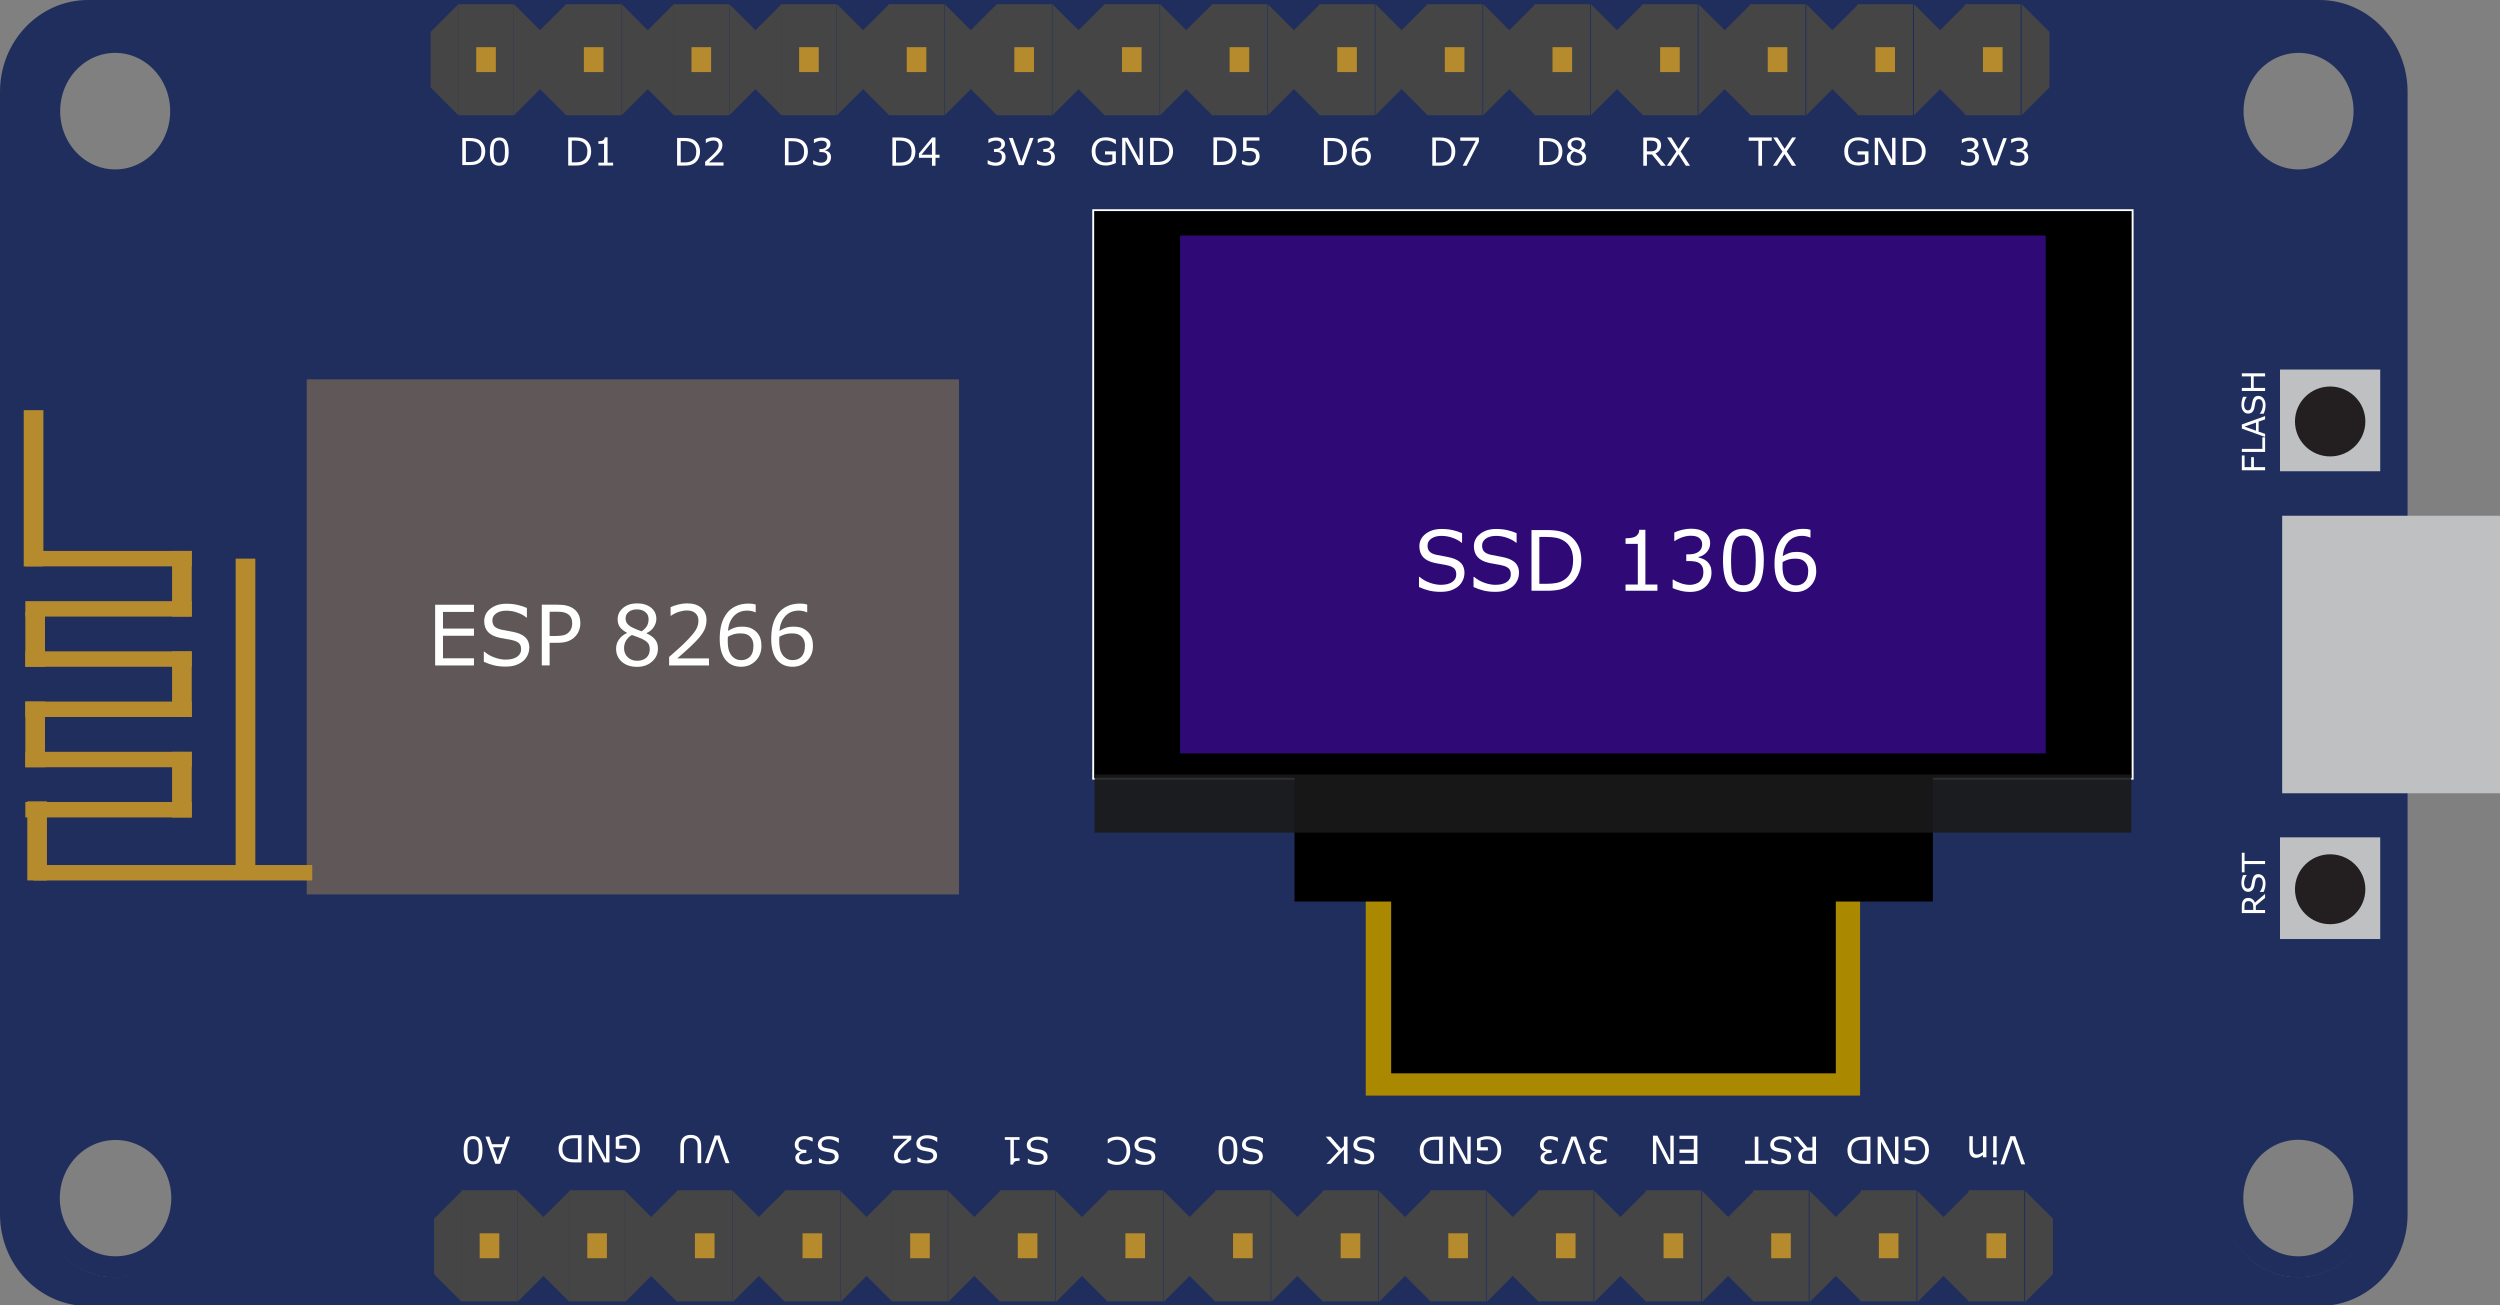 <?xml version='1.0' encoding='UTF-8' standalone='no'?>
<!-- Generator: Adobe Illustrator 15.0.0, SVG Export Plug-In . SVG Version: 6.00 Build 0)  -->
<svg xmlns="http://www.w3.org/2000/svg" x="0px" enable-background="new 0 0 141 72" width="59mm" xmlns:xml="http://www.w3.org/XML/1998/namespace" xml:space="preserve" viewBox="0 0 59 30.8" height="30.8mm" version="1.1" gorn="0"  id="Layer_1" y="0px">
    <rect x="0" y="0" width="59" height="30.8" fill="#808080" stroke="none"/>
    <desc >
        <referenceFile >esp8266-ch340-ssd1306_bb.svg</referenceFile>
    </desc>
    <defs  id="defs4261"/>
    <path stroke-width="1.999" fill="#202e5d" d="M 54.739,0 H 2.079 C 0.931,0 0,0.97 0,2.167 V 28.655 c 0,1.197 0.931,2.167 2.079,2.167 H 54.739 c 1.149,0 2.08,-0.971 2.08,-2.167 V 2.167 C 56.819,0.97 55.887,0 54.739,0 Z M 2.714,0.779 c 0.977,0 1.769,0.824 1.769,1.839 0,1.015 -0.791,1.838 -1.769,1.838 -0.978,0 -1.77,-0.823 -1.77,-1.838 0,-1.015 0.792,-1.839 1.77,-1.839 z m 0,29.361 c -0.978,0 -1.77,-0.822 -1.77,-1.837 0,-1.016 0.791,-1.84 1.77,-1.84 0.977,0 1.769,0.825 1.769,1.84 0,1.015 -0.792,1.837 -1.769,1.837 z m 51.525,0 c -0.978,0 -1.77,-0.822 -1.77,-1.837 0,-1.016 0.791,-1.84 1.77,-1.84 0.978,0 1.769,0.825 1.769,1.84 0,1.015 -0.792,1.837 -1.769,1.837 z m 0,-25.685 c -0.978,0 -1.77,-0.823 -1.77,-1.838 0,-1.015 0.791,-1.838 1.77,-1.838 0.978,0 1.769,0.823 1.769,1.838 0,1.014 -0.792,1.838 -1.769,1.838 z" fill-opacity="1" style="stroke-dasharray:none" gorn="0.2"  id="path3899"/>
    <g transform="matrix(0.336,0,0,0.323,32.603,-26.141)" >
        <g >
            <g gorn="0.3.0.0"  id="g2922">
                <g transform="translate(-24.23,76.258)" >
                    <g >
                        <g gorn="0.3.0.0.0.0.0"  id="g4350">
                            <rect x="23.126" width="34.719" fill="#c8b222" stroke="none" fill-opacity="1" style="stroke-width:1.075" height="7.827" gorn="0.3.0.0.0.0.0.0"  y="57.472" id="rect4060-9"/>
                            <rect stroke-width="0.134" stroke-opacity="1" x="3.982" width="73.006" fill="#000000" stroke="#ffffff" fill-opacity="1" style="stroke-miterlimit:3.8;stroke-dasharray:none" height="41.547" gorn="0.3.0.0.0.0.0.1"  y="20.028" id="rect4054"/>
                            <rect x="10.084" width="60.802" fill="#2f0976" stroke="none" fill-opacity="1" style="stroke-width:1.075" height="37.839" gorn="0.3.0.0.0.0.0.2"  y="21.882" id="rect4052"/>
                            <rect x="23.126" width="34.719" fill="#c8b222" stroke="none" fill-opacity="1" style="fill:#aa8800;stroke-width:1.075" height="16.23" gorn="0.3.0.0.0.0.0.3"  y="68.494" id="rect4060"/>
                            <path fill="#000000" d="m 18.121,59.875 v 10.667 h 6.789 V 83.097 H 56.142 V 70.542 h 6.817 V 59.875 Z" stroke="none" fill-opacity="1" style="stroke-width:1.153" gorn="0.3.0.0.0.0.0.4"  id="rect4060-7"/>
                            <rect stroke-width="0.855" x="4.076" width="72.818" fill="#1a1a1a" style="opacity:0.9;fill-rule:evenodd;paint-order:stroke fill markers" height="4.248" gorn="0.3.0.0.0.0.0.5"  id="rect3041" y="61.262"/>
                        </g>
                    </g>
                </g>
            </g>
        </g>
    </g>
    <g transform="matrix(0.302,0,0,0.3,10.041,4.546)" >
        <g >
            <g gorn="0.4.0.0"  id="g431">
                <rect x="145.094" width="17.333" fill="#bec0c2" height="21.833" gorn="0.4.0.0.0"  y="25.418" id="rect4201"/>
                <rect x="144.923" width="7.833" fill="#bec0c2" height="8" gorn="0.4.0.0.1"  y="13.918" id="rect4203"/>
                <circle cx="148.844" fill="#231f20" cy="18.002" r="2.75" gorn="0.4.0.0.2"  id="circle4205"/>
                <rect x="144.923" width="7.833" fill="#bec0c2" height="8" gorn="0.4.0.0.3"  y="50.717" id="rect4207"/>
                <circle cx="148.844" fill="#231f20" cy="54.801" r="2.75" gorn="0.4.0.0.4"  id="circle4209"/>
                <g transform="rotate(-90)" >
                    <g >
                        <g aria-label="FLASH" style="font-size:2.5px;line-height:0%;font-family:OCRA;fill:#ffffff" gorn="0.4.0.0.5.0.0"  id="text4211">
                            <path d="m -20.677,142.157 h -0.919 v 0.513 h 0.79 v 0.215 h -0.79 v 0.875 h -0.242 v -1.818 h 1.161 z" gorn="0.4.0.0.5.0.0.0"  id="path39054"/>
                            <path d="m -19.251,143.76 h -1.15 v -1.818 h 0.242 v 1.603 h 0.908 z" gorn="0.4.0.0.5.0.0.1"  id="path39056"/>
                            <path d="m -17.577,143.76 h -0.258 l -0.178,-0.507 h -0.786 l -0.178,0.507 h -0.245 l 0.662,-1.818 h 0.322 z m -0.51,-0.714 -0.319,-0.892 -0.32,0.892 z" gorn="0.4.0.0.5.0.0.2"  id="path39058"/>
                            <path d="m -15.992,143.241 q 0,0.106 -0.05,0.21 -0.049,0.104 -0.138,0.176 -0.098,0.078 -0.228,0.122 -0.129,0.044 -0.312,0.044 -0.197,0 -0.354,-0.037 -0.156,-0.037 -0.319,-0.109 v -0.303 h 0.017 q 0.138,0.115 0.319,0.177 0.181,0.062 0.339,0.062 0.225,0 0.349,-0.084 0.126,-0.084 0.126,-0.225 0,-0.121 -0.06,-0.178 -0.059,-0.057 -0.179,-0.089 -0.092,-0.024 -0.199,-0.04 -0.106,-0.016 -0.226,-0.04 -0.242,-0.051 -0.359,-0.175 -0.116,-0.125 -0.116,-0.323 0,-0.228 0.193,-0.374 0.193,-0.146 0.49,-0.146 0.192,0 0.352,0.037 0.16,0.037 0.283,0.09 v 0.286 h -0.017 q -0.104,-0.088 -0.273,-0.145 -0.168,-0.059 -0.345,-0.059 -0.194,0 -0.312,0.081 -0.117,0.081 -0.117,0.208 0,0.114 0.059,0.178 0.059,0.065 0.206,0.099 0.078,0.017 0.222,0.042 0.144,0.024 0.244,0.05 0.203,0.054 0.305,0.162 0.103,0.109 0.103,0.304 z" gorn="0.4.0.0.5.0.0.3"  id="path39060"/>
                            <path d="m -14.214,143.76 h -0.242 v -0.89 h -0.907 v 0.89 h -0.242 v -1.818 h 0.242 v 0.713 h 0.907 v -0.713 h 0.242 z" gorn="0.4.0.0.5.0.0.4"  id="path39062"/>
                        </g>
                    </g>
                </g>
                <g transform="rotate(-90)" >
                    <g >
                        <g aria-label="RST" style="font-size:2.5px;line-height:0%;font-family:OCRA;fill:#ffffff" gorn="0.4.0.0.6.0.0"  id="text4213">
                            <path d="m -55.168,143.758 h -0.314 l -0.608,-0.723 h -0.341 v 0.723 h -0.242 v -1.818 h 0.509 q 0.165,0 0.275,0.022 0.11,0.021 0.198,0.076 0.099,0.062 0.154,0.157 0.056,0.094 0.056,0.239 0,0.197 -0.099,0.33 -0.099,0.132 -0.272,0.199 z m -0.565,-1.306 q 0,-0.078 -0.028,-0.138 -0.027,-0.061 -0.09,-0.103 -0.052,-0.035 -0.125,-0.049 -0.072,-0.015 -0.17,-0.015 h -0.284 v 0.686 h 0.244 q 0.115,0 0.2,-0.019 0.085,-0.021 0.145,-0.076 0.055,-0.051 0.081,-0.117 0.027,-0.067 0.027,-0.17 z" gorn="0.4.0.0.6.0.0.0"  id="path39065"/>
                            <path d="m -53.613,143.239 q 0,0.106 -0.05,0.21 -0.049,0.104 -0.138,0.176 -0.098,0.078 -0.228,0.122 -0.129,0.044 -0.312,0.044 -0.197,0 -0.354,-0.037 -0.156,-0.037 -0.319,-0.109 v -0.303 h 0.017 q 0.138,0.115 0.319,0.177 0.181,0.062 0.339,0.062 0.225,0 0.349,-0.084 0.126,-0.084 0.126,-0.225 0,-0.121 -0.06,-0.178 -0.059,-0.057 -0.179,-0.089 -0.092,-0.024 -0.199,-0.04 -0.106,-0.016 -0.226,-0.04 -0.242,-0.051 -0.359,-0.175 -0.116,-0.125 -0.116,-0.323 0,-0.228 0.193,-0.374 0.193,-0.146 0.49,-0.146 0.192,0 0.352,0.037 0.16,0.037 0.283,0.09 v 0.286 h -0.017 q -0.104,-0.088 -0.273,-0.145 -0.168,-0.059 -0.345,-0.059 -0.194,0 -0.312,0.081 -0.117,0.081 -0.117,0.208 0,0.114 0.059,0.178 0.059,0.065 0.206,0.099 0.078,0.017 0.222,0.042 0.144,0.024 0.244,0.05 0.203,0.054 0.305,0.162 0.103,0.109 0.103,0.304 z" gorn="0.4.0.0.6.0.0.1"  id="path39067"/>
                            <path d="m -51.929,142.155 h -0.649 v 1.603 h -0.242 v -1.603 h -0.649 v -0.215 h 1.541 z" gorn="0.4.0.0.6.0.0.2"  id="path39069"/>
                        </g>
                    </g>
                </g>
            </g>
        </g>
    </g>
    <rect stroke-width="0.332" x="7.239" width="15.394" fill="#5f5758" height="12.156" gorn="0.5"  y="8.953" id="rect4215"/>
    <rect stroke-width="0.332" x="0.56" width="0.464" fill="#b68b2d" height="3.686" gorn="0.6"  y="9.68" id="rect4217"/>
    <rect stroke-width="0.332" x="0.598" width="3.928" fill="#b68b2d" height="0.364" gorn="0.7"  y="13.002" id="rect4219"/>
    <rect stroke-width="0.332" x="0.598" width="3.928" fill="#b68b2d" height="0.364" gorn="0.8"  y="14.187" id="rect4221"/>
    <rect stroke-width="0.332" x="0.598" width="3.928" fill="#b68b2d" height="0.364" gorn="0.9"  y="15.372" id="rect4223"/>
    <rect stroke-width="0.332" x="0.598" width="3.928" fill="#b68b2d" height="0.364" gorn="0.10"  y="16.557" id="rect4225"/>
    <rect stroke-width="0.332" x="0.598" width="3.928" fill="#b68b2d" height="0.364" gorn="0.11"  y="17.743" id="rect4227"/>
    <rect stroke-width="0.332" x="0.598" width="3.928" fill="#b68b2d" height="0.364" gorn="0.12"  y="18.927" id="rect4229"/>
    <rect stroke-width="0.332" x="4.061" width="0.464" fill="#b68b2d" height="1.549" gorn="0.13"  y="13.002" id="rect4231"/>
    <rect stroke-width="0.332" x="0.598" width="0.464" fill="#b68b2d" height="1.298" gorn="0.14"  y="14.438" id="rect4233"/>
    <rect stroke-width="0.332" x="4.061" width="0.464" fill="#b68b2d" height="1.549" gorn="0.15"  y="15.372" id="rect4235"/>
    <rect stroke-width="0.332" x="0.598" width="0.464" fill="#b68b2d" height="1.55" gorn="0.16"  y="16.557" id="rect4237"/>
    <rect stroke-width="0.332" x="4.061" width="0.464" fill="#b68b2d" height="1.549" gorn="0.17"  y="17.743" id="rect4239"/>
    <rect stroke-width="0.332" x="0.644" width="0.464" fill="#b68b2d" height="1.866" gorn="0.18"  y="18.912" id="rect4241"/>
    <rect stroke-width="0.332" x="0.793" width="6.576" fill="#b68b2d" height="0.364" gorn="0.19"  y="20.415" id="rect4243"/>
    <rect stroke-width="0.332" x="5.562" width="0.464" fill="#b68b2d" height="7.572" gorn="0.20"  y="13.184" id="rect4245"/>
    <g transform="scale(0.985,1.015)" >
        <g >
            <g stroke-width="0.146" aria-label="ESP 8266" style="line-height:0%;letter-spacing:0px;word-spacing:0px;" font-size="1.754" gorn="0.21.0.0"  id="text4265">
                <path d="m 11.356,15.473 h -0.93 v -1.412 h 0.93 v 0.167 h -0.742 v 0.387 h 0.742 v 0.167 h -0.742 v 0.524 h 0.742 z" style="font-size:1.942px;line-height:1.25;-inkscape-font-specification:sans-serif;fill:#ffffff" gorn="0.21.0.0.0"  id="path37398"/>
                <path d="m 12.68,15.07 q 0,0.082 -0.039,0.163 -0.038,0.081 -0.107,0.137 -0.076,0.061 -0.177,0.095 -0.101,0.034 -0.243,0.034 -0.153,0 -0.275,-0.028 -0.121,-0.028 -0.247,-0.084 v -0.235 h 0.013 q 0.107,0.089 0.247,0.137 0.14,0.048 0.264,0.048 0.174,0 0.271,-0.065 0.098,-0.065 0.098,-0.174 0,-0.094 -0.046,-0.138 -0.046,-0.045 -0.139,-0.069 -0.071,-0.019 -0.155,-0.031 -0.082,-0.012 -0.175,-0.031 -0.188,-0.04 -0.279,-0.136 -0.09,-0.097 -0.09,-0.251 0,-0.177 0.15,-0.29 0.15,-0.114 0.38,-0.114 0.149,0 0.273,0.028 0.124,0.028 0.22,0.07 v 0.222 h -0.013 q -0.081,-0.068 -0.212,-0.113 -0.131,-0.046 -0.268,-0.046 -0.151,0 -0.243,0.063 -0.091,0.063 -0.091,0.161 0,0.088 0.046,0.138 0.046,0.05 0.16,0.077 0.061,0.013 0.173,0.032 0.112,0.019 0.19,0.039 0.157,0.042 0.237,0.126 0.08,0.084 0.08,0.236 z" style="font-size:1.942px;line-height:1.25;-inkscape-font-specification:sans-serif;fill:#ffffff" gorn="0.21.0.0.1"  id="path37400"/>
                <path d="m 13.905,14.488 q 0,0.094 -0.033,0.174 -0.032,0.08 -0.091,0.138 -0.073,0.073 -0.173,0.11 -0.1,0.036 -0.251,0.036 h -0.188 v 0.526 h -0.188 v -1.412 h 0.383 q 0.127,0 0.215,0.022 0.088,0.021 0.156,0.066 0.081,0.054 0.124,0.135 0.045,0.081 0.045,0.204 z m -0.195,0.005 q 0,-0.073 -0.026,-0.127 -0.026,-0.054 -0.078,-0.088 -0.046,-0.029 -0.104,-0.042 -0.058,-0.013 -0.147,-0.013 h -0.186 v 0.564 h 0.158 q 0.114,0 0.185,-0.02 0.071,-0.021 0.116,-0.065 0.045,-0.046 0.063,-0.096 0.019,-0.05 0.019,-0.113 z" style="font-size:1.942px;line-height:1.25;-inkscape-font-specification:sans-serif;fill:#ffffff" gorn="0.21.0.0.2"  id="path37402"/>
                <path d="m 15.764,15.08 q 0,0.183 -0.143,0.304 -0.142,0.121 -0.358,0.121 -0.229,0 -0.366,-0.119 -0.136,-0.119 -0.136,-0.303 0,-0.118 0.068,-0.212 0.068,-0.096 0.192,-0.152 v -0.006 q -0.114,-0.061 -0.169,-0.133 -0.054,-0.072 -0.054,-0.18 0,-0.159 0.131,-0.265 0.131,-0.106 0.333,-0.106 0.211,0 0.338,0.101 0.126,0.101 0.126,0.258 0,0.096 -0.06,0.189 -0.06,0.092 -0.175,0.144 v 0.006 q 0.133,0.057 0.203,0.14 0.07,0.083 0.07,0.212 z m -0.225,-0.689 q 0,-0.101 -0.079,-0.161 -0.078,-0.061 -0.199,-0.061 -0.119,0 -0.196,0.057 -0.076,0.057 -0.076,0.154 0,0.068 0.038,0.119 0.039,0.049 0.117,0.088 0.035,0.017 0.101,0.045 0.066,0.028 0.129,0.046 0.094,-0.063 0.13,-0.13 0.036,-0.067 0.036,-0.156 z m 0.029,0.707 q 0,-0.087 -0.039,-0.139 -0.038,-0.053 -0.15,-0.106 -0.045,-0.021 -0.098,-0.039 -0.053,-0.018 -0.141,-0.05 -0.085,0.046 -0.137,0.126 -0.051,0.08 -0.051,0.18 0,0.128 0.088,0.211 0.088,0.083 0.224,0.083 0.138,0 0.221,-0.071 0.083,-0.071 0.083,-0.195 z" style="font-size:1.942px;line-height:1.25;-inkscape-font-specification:sans-serif;fill:#ffffff" gorn="0.21.0.0.3"  id="path37404"/>
                <path d="m 16.988,15.473 h -0.956 v -0.198 q 0.1,-0.085 0.199,-0.171 0.101,-0.085 0.187,-0.17 0.182,-0.176 0.249,-0.28 0.067,-0.104 0.067,-0.225 0,-0.11 -0.073,-0.172 -0.072,-0.063 -0.202,-0.063 -0.086,0 -0.187,0.03 -0.101,0.03 -0.196,0.093 h -0.009 v -0.199 q 0.067,-0.033 0.179,-0.061 0.113,-0.028 0.218,-0.028 0.217,0 0.34,0.105 0.123,0.104 0.123,0.284 0,0.081 -0.021,0.151 -0.02,0.069 -0.06,0.132 -0.037,0.059 -0.087,0.116 -0.049,0.057 -0.12,0.126 -0.101,0.1 -0.21,0.193 -0.108,0.093 -0.202,0.173 h 0.759 z" style="font-size:1.942px;line-height:1.25;-inkscape-font-specification:sans-serif;fill:#ffffff" gorn="0.21.0.0.4"  id="path37406"/>
                <path d="m 18.244,15.015 q 0,0.215 -0.142,0.352 -0.141,0.136 -0.347,0.136 -0.104,0 -0.19,-0.032 -0.085,-0.032 -0.151,-0.096 -0.082,-0.079 -0.126,-0.209 -0.044,-0.13 -0.044,-0.313 0,-0.188 0.04,-0.333 0.041,-0.145 0.129,-0.258 0.083,-0.107 0.215,-0.167 0.132,-0.061 0.307,-0.061 0.056,0 0.094,0.005 0.038,0.005 0.077,0.017 v 0.181 h -0.009 q -0.027,-0.014 -0.081,-0.027 -0.053,-0.013 -0.109,-0.013 -0.204,0 -0.325,0.128 -0.121,0.127 -0.141,0.344 0.08,-0.048 0.156,-0.073 0.078,-0.026 0.179,-0.026 0.09,0 0.158,0.017 0.069,0.016 0.141,0.066 0.083,0.058 0.125,0.146 0.043,0.088 0.043,0.214 z m -0.192,0.008 q 0,-0.088 -0.027,-0.146 -0.026,-0.058 -0.085,-0.101 -0.044,-0.03 -0.097,-0.04 -0.053,-0.009 -0.111,-0.009 -0.081,0 -0.15,0.019 -0.069,0.019 -0.142,0.059 -0.002,0.021 -0.003,0.041 -9.48e-4,0.019 -9.48e-4,0.048 0,0.15 0.03,0.237 0.031,0.086 0.085,0.137 0.044,0.042 0.094,0.062 0.051,0.019 0.111,0.019 0.137,0 0.216,-0.083 0.079,-0.084 0.079,-0.242 z" style="font-size:1.942px;line-height:1.25;-inkscape-font-specification:sans-serif;fill:#ffffff" gorn="0.21.0.0.5"  id="path37408"/>
                <path d="m 19.478,15.015 q 0,0.215 -0.142,0.352 -0.141,0.136 -0.347,0.136 -0.104,0 -0.19,-0.032 -0.085,-0.032 -0.151,-0.096 -0.082,-0.079 -0.126,-0.209 -0.044,-0.13 -0.044,-0.313 0,-0.188 0.04,-0.333 0.041,-0.145 0.129,-0.258 0.083,-0.107 0.215,-0.167 0.132,-0.061 0.307,-0.061 0.056,0 0.094,0.005 0.038,0.005 0.077,0.017 v 0.181 h -0.009 q -0.027,-0.014 -0.081,-0.027 -0.053,-0.013 -0.109,-0.013 -0.204,0 -0.325,0.128 -0.121,0.127 -0.141,0.344 0.08,-0.048 0.156,-0.073 0.078,-0.026 0.179,-0.026 0.09,0 0.158,0.017 0.069,0.016 0.141,0.066 0.083,0.058 0.125,0.146 0.043,0.088 0.043,0.214 z m -0.192,0.008 q 0,-0.088 -0.027,-0.146 -0.026,-0.058 -0.085,-0.101 -0.044,-0.03 -0.097,-0.04 -0.053,-0.009 -0.111,-0.009 -0.081,0 -0.15,0.019 -0.069,0.019 -0.142,0.059 -0.002,0.021 -0.003,0.041 -9.48e-4,0.019 -9.48e-4,0.048 0,0.15 0.03,0.237 0.031,0.086 0.085,0.137 0.044,0.042 0.094,0.062 0.051,0.019 0.111,0.019 0.137,0 0.216,-0.083 0.079,-0.084 0.079,-0.242 z" style="font-size:1.942px;line-height:1.25;-inkscape-font-specification:sans-serif;fill:#ffffff" gorn="0.21.0.0.6"  id="path37410"/>
            </g>
        </g>
    </g>
    <g transform="scale(0.985,1.015)" >
        <g >
            <g stroke-width="0.146" aria-label="SSD 1306" style="line-height:0%;letter-spacing:0px;word-spacing:0px;" font-size="1.754" gorn="0.22.0.0"  id="text4265-0">
                <path d="m 35.086,13.332 q 0,0.082 -0.039,0.163 -0.038,0.081 -0.107,0.137 -0.076,0.061 -0.177,0.095 -0.101,0.034 -0.243,0.034 -0.153,0 -0.275,-0.028 -0.121,-0.028 -0.247,-0.084 V 13.413 h 0.013 q 0.107,0.089 0.247,0.137 0.14,0.048 0.264,0.048 0.174,0 0.271,-0.065 0.098,-0.065 0.098,-0.174 0,-0.094 -0.046,-0.138 -0.046,-0.045 -0.139,-0.069 -0.071,-0.019 -0.155,-0.031 -0.082,-0.012 -0.175,-0.031 -0.188,-0.04 -0.279,-0.136 -0.09,-0.097 -0.09,-0.251 0,-0.177 0.15,-0.29 0.15,-0.114 0.38,-0.114 0.149,0 0.273,0.028 0.124,0.028 0.22,0.07 v 0.222 h -0.013 q -0.081,-0.068 -0.212,-0.113 -0.131,-0.046 -0.268,-0.046 -0.151,0 -0.243,0.063 -0.091,0.063 -0.091,0.161 0,0.088 0.046,0.138 0.046,0.05 0.16,0.077 0.061,0.013 0.173,0.032 0.112,0.019 0.19,0.039 0.157,0.042 0.237,0.126 0.08,0.084 0.08,0.236 z" style="font-size:1.942px;line-height:1.25;-inkscape-font-specification:sans-serif;fill:#ffffff" gorn="0.22.0.0.0"  id="path37413"/>
                <path d="m 36.393,13.332 q 0,0.082 -0.039,0.163 -0.038,0.081 -0.107,0.137 -0.076,0.061 -0.177,0.095 -0.101,0.034 -0.243,0.034 -0.153,0 -0.275,-0.028 -0.121,-0.028 -0.247,-0.084 V 13.413 h 0.013 q 0.107,0.089 0.247,0.137 0.14,0.048 0.264,0.048 0.174,0 0.271,-0.065 0.098,-0.065 0.098,-0.174 0,-0.094 -0.046,-0.138 -0.046,-0.045 -0.139,-0.069 -0.071,-0.019 -0.155,-0.031 -0.082,-0.012 -0.175,-0.031 -0.188,-0.04 -0.279,-0.136 -0.09,-0.097 -0.09,-0.251 0,-0.177 0.15,-0.29 0.15,-0.114 0.38,-0.114 0.149,0 0.273,0.028 0.124,0.028 0.22,0.07 v 0.222 h -0.013 q -0.081,-0.068 -0.212,-0.113 -0.131,-0.046 -0.268,-0.046 -0.151,0 -0.243,0.063 -0.091,0.063 -0.091,0.161 0,0.088 0.046,0.138 0.046,0.05 0.16,0.077 0.061,0.013 0.173,0.032 0.112,0.019 0.19,0.039 0.157,0.042 0.237,0.126 0.08,0.084 0.08,0.236 z" style="font-size:1.942px;line-height:1.25;-inkscape-font-specification:sans-serif;fill:#ffffff" gorn="0.22.0.0.1"  id="path37415"/>
                <path d="m 37.887,13.031 q 0,0.192 -0.084,0.349 -0.083,0.156 -0.223,0.243 -0.097,0.06 -0.216,0.086 -0.119,0.027 -0.313,0.027 h -0.357 v -1.412 h 0.353 q 0.207,0 0.328,0.03 0.122,0.029 0.207,0.082 0.144,0.09 0.225,0.24 0.081,0.15 0.081,0.356 z m -0.196,-0.003 q 0,-0.166 -0.058,-0.28 -0.058,-0.114 -0.173,-0.179 -0.083,-0.047 -0.177,-0.065 -0.094,-0.019 -0.225,-0.019 h -0.176 v 1.089 h 0.176 q 0.136,0 0.236,-0.02 0.101,-0.02 0.186,-0.074 0.105,-0.067 0.157,-0.177 0.053,-0.11 0.053,-0.275 z" style="font-size:1.942px;line-height:1.25;-inkscape-font-specification:sans-serif;fill:#ffffff" gorn="0.22.0.0.2"  id="path37417"/>
                <path d="m 39.711,13.735 h -0.764 v -0.144 h 0.294 v -0.946 h -0.294 v -0.129 q 0.06,0 0.128,-0.009 0.068,-0.01 0.103,-0.029 0.044,-0.024 0.068,-0.06 0.026,-0.037 0.029,-0.099 h 0.147 v 1.272 h 0.288 z" style="font-size:1.942px;line-height:1.25;-inkscape-font-specification:sans-serif;fill:#ffffff" gorn="0.22.0.0.3"  id="path37419"/>
                <path d="m 40.902,13.055 q 0.046,0.041 0.075,0.102 0.029,0.062 0.029,0.159 0,0.097 -0.035,0.177 -0.035,0.081 -0.099,0.14 -0.071,0.066 -0.168,0.099 -0.096,0.031 -0.21,0.031 -0.118,0 -0.231,-0.028 -0.114,-0.028 -0.187,-0.061 v -0.198 h 0.014 q 0.081,0.053 0.19,0.088 0.109,0.035 0.21,0.035 0.06,0 0.127,-0.02 0.067,-0.02 0.109,-0.059 0.044,-0.042 0.064,-0.092 0.022,-0.05 0.022,-0.127 0,-0.076 -0.025,-0.125 -0.024,-0.05 -0.066,-0.079 -0.043,-0.029 -0.103,-0.04 -0.061,-0.011 -0.131,-0.011 h -0.085 v -0.157 h 0.066 q 0.144,0 0.229,-0.06 0.086,-0.061 0.086,-0.176 0,-0.051 -0.022,-0.089 -0.022,-0.039 -0.061,-0.064 -0.041,-0.025 -0.087,-0.034 -0.046,-0.009 -0.105,-0.009 -0.09,0 -0.192,0.032 -0.101,0.032 -0.192,0.091 h -0.009 v -0.198 q 0.067,-0.033 0.179,-0.061 0.113,-0.028 0.218,-0.028 0.103,0 0.182,0.019 0.079,0.019 0.142,0.061 0.068,0.046 0.103,0.11 0.035,0.064 0.035,0.151 0,0.118 -0.083,0.206 -0.082,0.087 -0.195,0.11 v 0.013 q 0.046,0.008 0.104,0.032 0.059,0.024 0.1,0.06 z" style="font-size:1.942px;line-height:1.25;-inkscape-font-specification:sans-serif;fill:#ffffff" gorn="0.22.0.0.4"  id="path37421"/>
                <path d="m 42.259,13.029 q 0,0.38 -0.119,0.558 -0.119,0.177 -0.369,0.177 -0.254,0 -0.372,-0.18 -0.117,-0.18 -0.117,-0.554 0,-0.376 0.119,-0.556 0.119,-0.18 0.37,-0.18 0.254,0 0.371,0.183 0.118,0.182 0.118,0.551 z m -0.249,0.43 q 0.033,-0.077 0.045,-0.18 0.012,-0.104 0.012,-0.25 0,-0.144 -0.012,-0.25 -0.011,-0.106 -0.046,-0.18 -0.033,-0.073 -0.091,-0.11 -0.057,-0.037 -0.147,-0.037 -0.089,0 -0.148,0.037 -0.058,0.037 -0.092,0.112 -0.032,0.07 -0.045,0.183 -0.011,0.113 -0.011,0.247 0,0.148 0.01,0.247 0.01,0.1 0.045,0.178 0.031,0.074 0.088,0.113 0.058,0.039 0.153,0.039 0.089,0 0.148,-0.037 0.059,-0.037 0.091,-0.112 z" style="font-size:1.942px;line-height:1.25;-inkscape-font-specification:sans-serif;fill:#ffffff" gorn="0.22.0.0.5"  id="path37423"/>
                <path d="m 43.516,13.277 q 0,0.215 -0.142,0.352 -0.141,0.136 -0.347,0.136 -0.104,0 -0.19,-0.032 -0.085,-0.032 -0.151,-0.096 -0.082,-0.079 -0.126,-0.209 -0.044,-0.13 -0.044,-0.313 0,-0.188 0.04,-0.333 0.041,-0.145 0.129,-0.258 0.083,-0.107 0.215,-0.167 0.132,-0.061 0.307,-0.061 0.056,0 0.094,0.005 0.038,0.005 0.077,0.017 v 0.181 h -0.009 q -0.027,-0.014 -0.081,-0.027 -0.053,-0.013 -0.109,-0.013 -0.204,0 -0.325,0.128 -0.121,0.127 -0.141,0.344 0.08,-0.048 0.156,-0.073 0.078,-0.026 0.179,-0.026 0.09,0 0.158,0.017 0.069,0.016 0.141,0.066 0.083,0.058 0.125,0.146 0.043,0.088 0.043,0.214 z m -0.192,0.008 q 0,-0.088 -0.027,-0.146 -0.026,-0.058 -0.085,-0.101 -0.044,-0.03 -0.097,-0.04 -0.053,-0.009 -0.111,-0.009 -0.081,0 -0.15,0.019 -0.069,0.019 -0.142,0.059 -0.002,0.021 -0.003,0.041 -9.48e-4,0.019 -9.48e-4,0.048 0,0.15 0.03,0.237 0.031,0.086 0.085,0.137 0.044,0.042 0.094,0.062 0.051,0.019 0.111,0.019 0.137,0 0.216,-0.083 0.079,-0.084 0.079,-0.242 z" style="font-size:1.942px;line-height:1.25;-inkscape-font-specification:sans-serif;fill:#ffffff" gorn="0.22.0.0.6"  id="path37425"/>
            </g>
        </g>
    </g>
    <ellipse stroke-width="0.496" stroke-opacity="1" cx="2.718" ry="1.623" fill="none" stroke="#202e5d" cy="2.623" fill-opacity="1" style="fill-rule:evenodd;stroke-dasharray:none;paint-order:stroke fill markers" rx="1.546" gorn="0.23"  id="path93985"/>
    <ellipse stroke-width="0.496" stroke-opacity="1" cx="54.24" ry="1.623" fill="none" stroke="#202e5d" cy="28.274" fill-opacity="1" style="fill-rule:evenodd;stroke-dasharray:none;paint-order:stroke fill markers" rx="1.546" gorn="0.24"  id="path93985-9"/>
    <ellipse stroke-width="0.499" stroke-opacity="1" cx="2.727" ry="1.622" fill="none" stroke="#202e5d" cy="28.276" fill-opacity="1" style="fill-rule:evenodd;stroke-dasharray:none;paint-order:stroke fill markers" rx="1.565" gorn="0.25"  id="path93985-26"/>
    <ellipse stroke-width="0.496" stroke-opacity="1" cx="54.246" ry="1.623" fill="none" stroke="#202e5d" cy="2.623" fill-opacity="1" style="fill-rule:evenodd;stroke-dasharray:none;paint-order:stroke fill markers" rx="1.546" gorn="0.26"  id="path93985-5"/>
    <rect stroke-width="0.353" x="10.897" width="1.31" fill="#454545" height="2.62" gorn="0.27"  id="rect3901" y="28.091"/>
    <g transform="matrix(0.353,0,0,0.353,5.161,5.312)" >
        <g >
            <polygon points="14.4,70.141 14.4,66.428 16.258,64.572 16.258,71.998 " fill="#454545" gorn="0.28.0.0"  id="polygon3903"/>
        </g>
    </g>
    <g transform="matrix(0.353,0,0,0.353,5.161,5.312)" >
        <g >
            <polygon points="19.97,71.998 19.97,64.572 21.829,66.428 21.829,70.141 " fill="#454545" gorn="0.29.0.0"  id="polygon3905"/>
        </g>
    </g>
    <rect stroke-width="0.353" x="13.437" width="1.31" fill="#454545" height="2.62" gorn="0.30"  id="rect3909" y="28.091"/>
    <g transform="matrix(0.353,0,0,0.353,5.161,5.312)" >
        <g >
            <polygon points="21.6,70.141 21.6,66.428 23.458,64.572 23.458,71.998 " fill="#454545" gorn="0.31.0.0"  id="polygon3911"/>
        </g>
    </g>
    <g transform="matrix(0.353,0,0,0.353,5.161,5.312)" >
        <g >
            <polygon points="27.17,71.998 27.17,64.572 29.029,66.428 29.029,70.141 " fill="#454545" gorn="0.32.0.0"  id="polygon3913"/>
        </g>
    </g>
    <rect stroke-width="0.353" x="15.977" width="1.31" fill="#454545" height="2.62" gorn="0.33"  id="rect3917" y="28.091"/>
    <g transform="matrix(0.353,0,0,0.353,5.161,5.312)" >
        <g >
            <polygon points="28.8,70.141 28.8,66.428 30.658,64.572 30.658,71.998 " fill="#454545" gorn="0.34.0.0"  id="polygon3919"/>
        </g>
    </g>
    <g transform="matrix(0.353,0,0,0.353,5.161,5.312)" >
        <g >
            <polygon points="34.37,71.998 34.37,64.572 36.229,66.428 36.229,70.141 " fill="#454545" gorn="0.35.0.0"  id="polygon3921"/>
        </g>
    </g>
    <rect stroke-width="0.353" x="18.517" width="1.31" fill="#454545" height="2.62" gorn="0.36"  id="rect3925" y="28.091"/>
    <g transform="matrix(0.353,0,0,0.353,5.161,5.312)" >
        <g >
            <polygon points="36,70.141 36,66.428 37.858,64.572 37.858,71.998 " fill="#454545" gorn="0.37.0.0"  id="polygon3927"/>
        </g>
    </g>
    <g transform="matrix(0.353,0,0,0.353,5.161,5.312)" >
        <g >
            <polygon points="41.57,71.998 41.57,64.572 43.429,66.428 43.429,70.141 " fill="#454545" gorn="0.38.0.0"  id="polygon3929"/>
        </g>
    </g>
    <rect stroke-width="0.353" x="21.057" width="1.31" fill="#454545" height="2.62" gorn="0.39"  id="rect3933" y="28.091"/>
    <g transform="matrix(0.353,0,0,0.353,5.161,5.312)" >
        <g >
            <polygon points="43.2,70.141 43.2,66.428 45.058,64.572 45.058,71.998 " fill="#454545" gorn="0.40.0.0"  id="polygon3935"/>
        </g>
    </g>
    <g transform="matrix(0.353,0,0,0.353,5.161,5.312)" >
        <g >
            <polygon points="48.77,71.998 48.77,64.572 50.629,66.428 50.629,70.141 " fill="#454545" gorn="0.41.0.0"  id="polygon3937"/>
        </g>
    </g>
    <rect stroke-width="0.353" x="23.597" width="1.31" fill="#454545" height="2.62" gorn="0.42"  id="rect3941" y="28.091"/>
    <g transform="matrix(0.353,0,0,0.353,5.161,5.312)" >
        <g >
            <polygon points="50.4,70.141 50.4,66.428 52.258,64.572 52.258,71.998 " fill="#454545" gorn="0.43.0.0"  id="polygon3943"/>
        </g>
    </g>
    <g transform="matrix(0.353,0,0,0.353,5.161,5.312)" >
        <g >
            <polygon points="55.97,71.998 55.97,64.572 57.829,66.428 57.829,70.141 " fill="#454545" gorn="0.44.0.0"  id="polygon3945"/>
        </g>
    </g>
    <rect stroke-width="0.353" x="26.137" width="1.31" fill="#454545" height="2.62" gorn="0.45"  id="rect3949" y="28.091"/>
    <g transform="matrix(0.353,0,0,0.353,5.161,5.312)" >
        <g >
            <polygon points="57.601,70.141 57.601,66.428 59.458,64.572 59.458,71.998 " fill="#454545" gorn="0.46.0.0"  id="polygon3951"/>
        </g>
    </g>
    <g transform="matrix(0.353,0,0,0.353,5.161,5.312)" >
        <g >
            <polygon points="63.17,71.998 63.17,64.572 65.029,66.428 65.029,70.141 " fill="#454545" gorn="0.47.0.0"  id="polygon3953"/>
        </g>
    </g>
    <rect stroke-width="0.353" x="28.677" width="1.31" fill="#454545" height="2.62" gorn="0.48"  id="rect3957" y="28.091"/>
    <g transform="matrix(0.353,0,0,0.353,5.161,5.312)" >
        <g >
            <polygon points="64.801,70.141 64.801,66.428 66.659,64.572 66.659,71.998 " fill="#454545" gorn="0.49.0.0"  id="polygon3959"/>
        </g>
    </g>
    <g transform="matrix(0.353,0,0,0.353,5.161,5.312)" >
        <g >
            <polygon points="70.371,71.998 70.371,64.572 72.229,66.428 72.229,70.141 " fill="#454545" gorn="0.50.0.0"  id="polygon3961"/>
        </g>
    </g>
    <rect stroke-width="0.353" x="31.216" width="1.31" fill="#454545" height="2.62" gorn="0.51"  id="rect3965" y="28.091"/>
    <g transform="matrix(0.353,0,0,0.353,5.161,5.312)" >
        <g >
            <polygon points="72,70.141 72,66.428 73.857,64.572 73.857,71.998 " fill="#454545" gorn="0.52.0.0"  id="polygon3967"/>
        </g>
    </g>
    <g transform="matrix(0.353,0,0,0.353,5.161,5.312)" >
        <g >
            <polygon points="77.568,71.998 77.568,64.572 79.43,66.428 79.43,70.141 " fill="#454545" gorn="0.53.0.0"  id="polygon3969"/>
        </g>
    </g>
    <rect stroke-width="0.353" x="33.757" width="1.31" fill="#454545" height="2.62" gorn="0.54"  id="rect3973" y="28.091"/>
    <g transform="matrix(0.353,0,0,0.353,5.161,5.312)" >
        <g >
            <polygon points="79.2,70.141 79.2,66.428 81.059,64.572 81.059,71.998 " fill="#454545" gorn="0.55.0.0"  id="polygon3975"/>
        </g>
    </g>
    <g transform="matrix(0.353,0,0,0.353,5.161,5.312)" >
        <g >
            <polygon points="84.771,71.998 84.771,64.572 86.63,66.428 86.63,70.141 " fill="#454545" gorn="0.56.0.0"  id="polygon3977"/>
        </g>
    </g>
    <rect stroke-width="0.353" x="36.297" width="1.31" fill="#454545" height="2.62" gorn="0.57"  id="rect3981" y="28.091"/>
    <g transform="matrix(0.353,0,0,0.353,5.161,5.312)" >
        <g >
            <polygon points="86.4,70.141 86.4,66.428 88.259,64.572 88.259,71.998 " fill="#454545" gorn="0.58.0.0"  id="polygon3983"/>
        </g>
    </g>
    <g transform="matrix(0.353,0,0,0.353,5.161,5.312)" >
        <g >
            <polygon points="91.971,71.998 91.971,64.572 93.829,66.428 93.829,70.141 " fill="#454545" gorn="0.59.0.0"  id="polygon3985"/>
        </g>
    </g>
    <rect stroke-width="0.353" x="38.837" width="1.31" fill="#454545" height="2.62" gorn="0.60"  id="rect3989" y="28.091"/>
    <g transform="matrix(0.353,0,0,0.353,5.161,5.312)" >
        <g >
            <polygon points="93.602,70.141 93.602,66.428 95.458,64.572 95.458,71.998 " fill="#454545" gorn="0.61.0.0"  id="polygon3991"/>
        </g>
    </g>
    <g transform="matrix(0.353,0,0,0.353,5.161,5.312)" >
        <g >
            <polygon points="99.171,71.998 99.171,64.572 101.029,66.428 101.029,70.141 " fill="#454545" gorn="0.62.0.0"  id="polygon3993"/>
        </g>
    </g>
    <rect stroke-width="0.353" x="41.377" width="1.31" fill="#454545" height="2.62" gorn="0.63"  id="rect3997" y="28.091"/>
    <g transform="matrix(0.353,0,0,0.353,5.161,5.312)" >
        <g >
            <polygon points="100.8,70.141 100.8,66.428 102.659,64.572 102.659,71.998 " fill="#454545" gorn="0.64.0.0"  id="polygon3999"/>
        </g>
    </g>
    <g transform="matrix(0.353,0,0,0.353,5.161,5.312)" >
        <g >
            <polygon points="106.37,71.998 106.37,64.572 108.229,66.428 108.229,70.141 " fill="#454545" gorn="0.65.0.0"  id="polygon4001"/>
        </g>
    </g>
    <rect stroke-width="0.353" x="43.916" width="1.31" fill="#454545" height="2.62" gorn="0.66"  id="rect4005" y="28.091"/>
    <g transform="matrix(0.353,0,0,0.353,5.161,5.312)" >
        <g >
            <polygon points="108.001,70.141 108.001,66.428 109.857,64.572 109.857,71.998 " fill="#454545" gorn="0.67.0.0"  id="polygon4007"/>
        </g>
    </g>
    <g transform="matrix(0.353,0,0,0.353,5.161,5.312)" >
        <g >
            <polygon points="113.57,71.998 113.57,64.572 115.43,66.428 115.43,70.141 " fill="#454545" gorn="0.68.0.0"  id="polygon4009"/>
        </g>
    </g>
    <rect stroke-width="0.353" x="46.458" width="1.31" fill="#454545" height="2.62" gorn="0.69"  id="rect4013" y="28.091"/>
    <g transform="matrix(0.353,0,0,0.353,5.161,5.312)" >
        <g >
            <polygon points="115.2,70.141 115.2,66.428 117.061,64.572 117.061,71.998 " fill="#454545" gorn="0.70.0.0"  id="polygon4015"/>
        </g>
    </g>
    <g transform="matrix(0.353,0,0,0.353,5.161,5.312)" >
        <g >
            <polygon points="120.771,71.998 120.771,64.572 122.63,66.428 122.63,70.141 " fill="#454545" gorn="0.71.0.0"  id="polygon4017"/>
        </g>
    </g>
    <rect stroke-width="0.353" x="10.815" width="1.31" fill="#454545" height="2.62" gorn="0.72"  id="rect4021" y="0.099"/>
    <g transform="matrix(0.353,0,0,0.353,5.161,0.099)" >
        <g >
            <polygon points="16.028,7.425 14.17,5.566 14.17,1.854 16.028,-0.001 " fill="#454545" gorn="0.73.0.0"  id="polygon4023"/>
        </g>
    </g>
    <g transform="matrix(0.353,0,0,0.353,5.161,0.099)" >
        <g >
            <polygon points="21.599,5.566 19.74,7.425 19.74,-0.001 21.599,1.854 " fill="#454545" gorn="0.74.0.0"  id="polygon4025"/>
        </g>
    </g>
    <rect stroke-width="0.353" x="13.355" width="1.31" fill="#454545" height="2.62" gorn="0.75"  id="rect4029" y="0.099"/>
    <g transform="matrix(0.353,0,0,0.353,5.161,0.099)" >
        <g >
            <polygon points="23.228,7.425 21.37,5.566 21.37,1.854 23.228,-0.001 " fill="#454545" gorn="0.76.0.0"  id="polygon4031"/>
        </g>
    </g>
    <g transform="matrix(0.353,0,0,0.353,5.161,0.099)" >
        <g >
            <polygon points="28.799,5.566 26.94,7.425 26.94,-0.001 28.799,1.854 " fill="#454545" gorn="0.77.0.0"  id="polygon4033"/>
        </g>
    </g>
    <rect stroke-width="0.353" x="15.895" width="1.31" fill="#454545" height="2.62" gorn="0.78"  id="rect4037" y="0.099"/>
    <g transform="matrix(0.353,0,0,0.353,5.161,0.099)" >
        <g >
            <polygon points="30.428,7.425 28.57,5.566 28.57,1.854 30.428,-0.001 " fill="#454545" gorn="0.79.0.0"  id="polygon4039"/>
        </g>
    </g>
    <g transform="matrix(0.353,0,0,0.353,5.161,0.099)" >
        <g >
            <polygon points="35.999,5.566 34.14,7.425 34.14,-0.001 35.999,1.854 " fill="#454545" gorn="0.80.0.0"  id="polygon4041"/>
        </g>
    </g>
    <rect stroke-width="0.353" x="18.435" width="1.31" fill="#454545" height="2.62" gorn="0.81"  id="rect4045" y="0.099"/>
    <g transform="matrix(0.353,0,0,0.353,5.161,0.099)" >
        <g >
            <polygon points="37.628,7.425 35.771,5.566 35.771,1.854 37.628,-0.001 " fill="#454545" gorn="0.82.0.0"  id="polygon4047"/>
        </g>
    </g>
    <g transform="matrix(0.353,0,0,0.353,5.161,0.099)" >
        <g >
            <polygon points="43.199,5.566 41.34,7.425 41.34,-0.001 43.199,1.854 " fill="#454545" gorn="0.83.0.0"  id="polygon4049"/>
        </g>
    </g>
    <rect stroke-width="0.353" x="20.975" width="1.31" fill="#454545" height="2.62" gorn="0.84"  id="rect4053" y="0.099"/>
    <g transform="matrix(0.353,0,0,0.353,5.161,0.099)" >
        <g >
            <polygon points="44.828,7.425 42.97,5.566 42.97,1.854 44.828,-0.001 " fill="#454545" gorn="0.85.0.0"  id="polygon4055"/>
        </g>
    </g>
    <g transform="matrix(0.353,0,0,0.353,5.161,0.099)" >
        <g >
            <polygon points="50.399,5.566 48.54,7.425 48.54,-0.001 50.399,1.854 " fill="#454545" gorn="0.86.0.0"  id="polygon4057"/>
        </g>
    </g>
    <rect stroke-width="0.353" x="23.515" width="1.31" fill="#454545" height="2.62" gorn="0.87"  id="rect4061" y="0.099"/>
    <g transform="matrix(0.353,0,0,0.353,5.161,0.099)" >
        <g >
            <polygon points="52.028,7.425 50.17,5.566 50.17,1.854 52.028,-0.001 " fill="#454545" gorn="0.88.0.0"  id="polygon4063"/>
        </g>
    </g>
    <g transform="matrix(0.353,0,0,0.353,5.161,0.099)" >
        <g >
            <polygon points="57.599,5.566 55.74,7.425 55.74,-0.001 57.599,1.854 " fill="#454545" gorn="0.89.0.0"  id="polygon4065"/>
        </g>
    </g>
    <rect stroke-width="0.353" x="26.056" width="1.31" fill="#454545" height="2.62" gorn="0.90"  id="rect4069" y="0.099"/>
    <g transform="matrix(0.353,0,0,0.353,5.161,0.099)" >
        <g >
            <polygon points="59.229,7.425 57.371,5.566 57.371,1.854 59.229,-0.001 " fill="#454545" gorn="0.91.0.0"  id="polygon4071"/>
        </g>
    </g>
    <g transform="matrix(0.353,0,0,0.353,5.161,0.099)" >
        <g >
            <polygon points="64.799,5.566 62.939,7.425 62.939,-0.001 64.799,1.854 " fill="#454545" gorn="0.92.0.0"  id="polygon4073"/>
        </g>
    </g>
    <rect stroke-width="0.353" x="28.596" width="1.31" fill="#454545" height="2.62" gorn="0.93"  id="rect4077" y="0.099"/>
    <g transform="matrix(0.353,0,0,0.353,5.161,0.099)" >
        <g >
            <polygon points="66.43,7.425 64.57,5.566 64.57,1.854 66.43,-0.001 " fill="#454545" gorn="0.94.0.0"  id="polygon4079"/>
        </g>
    </g>
    <g transform="matrix(0.353,0,0,0.353,5.161,0.099)" >
        <g >
            <polygon points="71.999,5.566 70.141,7.425 70.141,-0.001 71.999,1.854 " fill="#454545" gorn="0.95.0.0"  id="polygon4081"/>
        </g>
    </g>
    <rect stroke-width="0.353" x="31.135" width="1.31" fill="#454545" height="2.62" gorn="0.96"  id="rect4085" y="0.099"/>
    <g transform="matrix(0.353,0,0,0.353,5.161,0.099)" >
        <g >
            <polygon points="73.628,7.425 71.771,5.566 71.771,1.854 73.628,-0.001 " fill="#454545" gorn="0.97.0.0"  id="polygon4087"/>
        </g>
    </g>
    <g transform="matrix(0.353,0,0,0.353,5.161,0.099)" >
        <g >
            <polygon points="79.197,5.566 77.34,7.425 77.34,-0.001 79.197,1.854 " fill="#454545" gorn="0.98.0.0"  id="polygon4089"/>
        </g>
    </g>
    <rect stroke-width="0.353" x="33.675" width="1.31" fill="#454545" height="2.62" gorn="0.99"  id="rect4093" y="0.099"/>
    <g transform="matrix(0.353,0,0,0.353,5.161,0.099)" >
        <g >
            <polygon points="80.828,7.425 78.971,5.566 78.971,1.854 80.828,-0.001 " fill="#454545" gorn="0.100.0.0"  id="polygon4095"/>
        </g>
    </g>
    <g transform="matrix(0.353,0,0,0.353,5.161,0.099)" >
        <g >
            <polygon points="86.398,5.566 84.54,7.425 84.54,-0.001 86.398,1.854 " fill="#454545" gorn="0.101.0.0"  id="polygon4097"/>
        </g>
    </g>
    <rect stroke-width="0.353" x="36.215" width="1.31" fill="#454545" height="2.62" gorn="0.102"  id="rect4101" y="0.099"/>
    <g transform="matrix(0.353,0,0,0.353,5.161,0.099)" >
        <g >
            <polygon points="88.027,7.425 86.171,5.566 86.171,1.854 88.027,-0.001 " fill="#454545" gorn="0.103.0.0"  id="polygon4103"/>
        </g>
    </g>
    <g transform="matrix(0.353,0,0,0.353,5.161,0.099)" >
        <g >
            <polygon points="93.6,5.566 91.74,7.425 91.74,-0.001 93.6,1.854 " fill="#454545" gorn="0.104.0.0"  id="polygon4105"/>
        </g>
    </g>
    <rect stroke-width="0.353" x="38.756" width="1.31" fill="#454545" height="2.62" gorn="0.105"  id="rect4109" y="0.099"/>
    <g transform="matrix(0.353,0,0,0.353,5.161,0.099)" >
        <g >
            <polygon points="95.229,7.425 93.37,5.566 93.37,1.854 95.229,-0.001 " fill="#454545" gorn="0.106.0.0"  id="polygon4111"/>
        </g>
    </g>
    <g transform="matrix(0.353,0,0,0.353,5.161,0.099)" >
        <g >
            <polygon points="100.8,5.566 98.939,7.425 98.939,-0.001 100.8,1.854 " fill="#454545" gorn="0.107.0.0"  id="polygon4113"/>
        </g>
    </g>
    <rect stroke-width="0.353" x="41.296" width="1.31" fill="#454545" height="2.62" gorn="0.108"  id="rect4117" y="0.099"/>
    <g transform="matrix(0.353,0,0,0.353,5.161,0.099)" >
        <g >
            <polygon points="102.43,7.425 100.57,5.566 100.57,1.854 102.43,-0.001 " fill="#454545" gorn="0.109.0.0"  id="polygon4119"/>
        </g>
    </g>
    <g transform="matrix(0.353,0,0,0.353,5.161,0.099)" >
        <g >
            <polygon points="107.999,5.566 106.141,7.425 106.141,-0.001 107.999,1.854 " fill="#454545" gorn="0.110.0.0"  id="polygon4121"/>
        </g>
    </g>
    <rect stroke-width="0.353" x="43.835" width="1.31" fill="#454545" height="2.62" gorn="0.111"  id="rect4125" y="0.099"/>
    <g transform="matrix(0.353,0,0,0.353,5.161,0.099)" >
        <g >
            <polygon points="109.628,7.425 107.771,5.566 107.771,1.854 109.628,-0.001 " fill="#454545" gorn="0.112.0.0"  id="polygon4127"/>
        </g>
    </g>
    <g transform="matrix(0.353,0,0,0.353,5.161,0.099)" >
        <g >
            <polygon points="115.199,5.566 113.341,7.425 113.341,-0.001 115.199,1.854 " fill="#454545" gorn="0.113.0.0"  id="polygon4129"/>
        </g>
    </g>
    <rect stroke-width="0.353" x="46.376" width="1.31" fill="#454545" height="2.62" gorn="0.114"  id="rect4133" y="0.099"/>
    <g transform="matrix(0.353,0,0,0.353,5.161,0.099)" >
        <g >
            <polygon points="116.829,7.425 114.971,5.566 114.971,1.854 116.829,-0.001 " fill="#454545" gorn="0.115.0.0"  id="polygon4135"/>
        </g>
    </g>
    <g transform="matrix(0.353,0,0,0.353,5.161,0.099)" >
        <g >
            <polygon points="122.398,5.566 120.54,7.425 120.54,-0.001 122.398,1.854 " fill="#454545" gorn="0.116.0.0"  id="polygon4137"/>
        </g>
    </g>
    <g gorn="0.117"  id="breadboard">
        <rect stroke-width="0.353" x="11.32" width="0.463" fill="#b68b2d" height="0.588" gorn="0.117.0"  id="connector42pin" y="29.106"/>
        <rect stroke-width="0.353" x="13.86" width="0.463" fill="#b68b2d" height="0.588" gorn="0.117.1"  id="connector41pin" y="29.106"/>
        <rect stroke-width="0.353" x="16.4" width="0.463" fill="#b68b2d" height="0.588" gorn="0.117.2"  id="connector40pin" y="29.106"/>
        <rect stroke-width="0.353" x="18.94" width="0.463" fill="#b68b2d" height="0.588" gorn="0.117.3"  id="connector39pin" y="29.106"/>
        <rect stroke-width="0.353" x="21.48" width="0.463" fill="#b68b2d" height="0.588" gorn="0.117.4"  id="connector38pin" y="29.106"/>
        <rect stroke-width="0.353" x="24.02" width="0.463" fill="#b68b2d" height="0.588" gorn="0.117.5"  id="connector37pin" y="29.106"/>
        <rect stroke-width="0.353" x="26.56" width="0.463" fill="#b68b2d" height="0.588" gorn="0.117.6"  id="connector36pin" y="29.106"/>
        <rect stroke-width="0.353" x="29.1" width="0.463" fill="#b68b2d" height="0.588" gorn="0.117.7"  id="connector35pin" y="29.106"/>
        <rect stroke-width="0.353" x="31.64" width="0.463" fill="#b68b2d" height="0.588" gorn="0.117.8"  id="connector34pin" y="29.106"/>
        <rect stroke-width="0.353" x="34.18" width="0.463" fill="#b68b2d" height="0.588" gorn="0.117.9"  id="connector33pin" y="29.106"/>
        <rect stroke-width="0.353" x="36.72" width="0.463" fill="#b68b2d" height="0.588" gorn="0.117.10"  id="connector19pin" y="29.106"/>
        <rect stroke-width="0.353" x="39.26" width="0.463" fill="#b68b2d" height="0.588" gorn="0.117.11"  id="connector18pin" y="29.106"/>
        <rect stroke-width="0.353" x="41.8" width="0.463" fill="#b68b2d" height="0.588" gorn="0.117.12"  id="connector17pin" y="29.106"/>
        <rect stroke-width="0.353" x="44.341" width="0.463" fill="#b68b2d" height="0.588" gorn="0.117.13"  id="connector16pin" y="29.106"/>
        <rect stroke-width="0.353" x="46.88" width="0.463" fill="#b68b2d" height="0.588" gorn="0.117.14"  id="connector15pin" y="29.106"/>
        <rect stroke-width="0.353" x="11.239" width="0.463" fill="#b68b2d" height="0.588" gorn="0.117.15"  id="connector0pin" y="1.113"/>
        <rect stroke-width="0.353" x="13.779" width="0.463" fill="#b68b2d" height="0.588" gorn="0.117.16"  id="connector1pin" y="1.113"/>
        <rect stroke-width="0.353" x="16.319" width="0.463" fill="#b68b2d" height="0.588" gorn="0.117.17"  id="connector2pin" y="1.113"/>
        <rect stroke-width="0.353" x="18.859" width="0.463" fill="#b68b2d" height="0.588" gorn="0.117.18"  id="connector3pin" y="1.113"/>
        <rect stroke-width="0.353" x="21.399" width="0.463" fill="#b68b2d" height="0.588" gorn="0.117.19"  id="connector4pin" y="1.113"/>
        <rect stroke-width="0.353" x="23.939" width="0.463" fill="#b68b2d" height="0.588" gorn="0.117.20"  id="connector5pin" y="1.113"/>
        <rect stroke-width="0.353" x="26.479" width="0.463" fill="#b68b2d" height="0.588" gorn="0.117.21"  id="connector6pin" y="1.113"/>
        <rect stroke-width="0.353" x="29.019" width="0.463" fill="#b68b2d" height="0.588" gorn="0.117.22"  id="connector7pin" y="1.113"/>
        <rect stroke-width="0.353" x="31.559" width="0.463" fill="#b68b2d" height="0.588" gorn="0.117.23"  id="connector8pin" y="1.113"/>
        <rect stroke-width="0.353" x="34.098" width="0.463" fill="#b68b2d" height="0.588" gorn="0.117.24"  id="connector9pin" y="1.113"/>
        <rect stroke-width="0.353" x="36.639" width="0.463" fill="#b68b2d" height="0.588" gorn="0.117.25"  id="connector10pin" y="1.113"/>
        <rect stroke-width="0.353" x="39.179" width="0.463" fill="#b68b2d" height="0.588" gorn="0.117.26"  id="connector11pin" y="1.113"/>
        <rect stroke-width="0.353" x="41.719" width="0.463" fill="#b68b2d" height="0.588" gorn="0.117.27"  id="connector12pin" y="1.113"/>
        <rect stroke-width="0.353" x="44.259" width="0.463" fill="#b68b2d" height="0.588" gorn="0.117.28"  id="connector13pin" y="1.113"/>
        <rect stroke-width="0.353" x="46.798" width="0.463" fill="#b68b2d" height="0.588" gorn="0.117.29"  id="connector14pin" y="1.113"/>
    </g>
    <g stroke-width="0.353" aria-label="D0" fill="#ffffff" style="font-family:OCRA;" font-size="0.249" gorn="0.118"  id="text4141">
        <path d="m 11.451,3.577 q 0,0.087 -0.038,0.158 -0.038,0.071 -0.101,0.11 -0.044,0.027 -0.098,0.039 -0.054,0.012 -0.142,0.012 H 10.91 V 3.256 h 0.16 q 0.094,0 0.149,0.014 0.056,0.013 0.094,0.037 0.065,0.041 0.102,0.109 0.037,0.068 0.037,0.161 z m -0.089,-0.001 q 0,-0.075 -0.026,-0.127 -0.026,-0.052 -0.078,-0.081 -0.038,-0.022 -0.081,-0.03 -0.043,-0.009 -0.102,-0.009 h -0.08 v 0.495 h 0.08 q 0.062,0 0.107,-0.009 0.046,-0.009 0.084,-0.034 0.048,-0.031 0.071,-0.081 0.024,-0.05 0.024,-0.125 z" gorn="0.118.0"  id="path37428"/>
        <path d="m 12.005,3.577 q 0,0.173 -0.054,0.254 -0.054,0.081 -0.168,0.081 -0.115,0 -0.169,-0.082 -0.053,-0.082 -0.053,-0.251 0,-0.171 0.054,-0.252 0.054,-0.082 0.168,-0.082 0.115,0 0.168,0.083 0.053,0.083 0.053,0.25 z m -0.113,0.196 q 0.015,-0.035 0.02,-0.082 0.006,-0.047 0.006,-0.114 0,-0.065 -0.006,-0.114 -0.005,-0.048 -0.021,-0.082 -0.015,-0.033 -0.041,-0.05 -0.026,-0.017 -0.067,-0.017 -0.04,0 -0.067,0.017 -0.026,0.017 -0.042,0.051 -0.015,0.032 -0.02,0.083 -0.005,0.051 -0.005,0.112 0,0.067 0.005,0.112 0.005,0.045 0.02,0.081 0.014,0.034 0.04,0.051 0.026,0.018 0.069,0.018 0.04,0 0.067,-0.017 0.027,-0.017 0.041,-0.051 z" gorn="0.118.1"  id="path37430"/>
    </g>
    <g transform="matrix(0.346,0,0,0.359,5.161,0.099)" >
        <g >
            <g gorn="0.119.0.0"  id="g31586">
                <g gorn="0.119.0.0.0"  id="g31584">
                    <g gorn="0.119.0.0.0.0"  id="g31582">
                        <g aria-label="D1" style="font-size:2.546px;font-family:OCRA;fill:#ffffff" gorn="0.119.0.0.0.0.0"  id="text4143">
                            <path d="m 25.405,9.684 q 0,0.252 -0.111,0.458 -0.109,0.205 -0.292,0.318 -0.127,0.078 -0.283,0.113 -0.155,0.035 -0.41,0.035 H 23.84 V 8.757 h 0.463 q 0.271,0 0.43,0.04 0.16,0.039 0.271,0.107 0.189,0.118 0.295,0.315 0.106,0.196 0.106,0.466 z m -0.257,-0.004 q 0,-0.218 -0.076,-0.367 -0.076,-0.149 -0.226,-0.235 -0.109,-0.062 -0.233,-0.086 -0.123,-0.025 -0.295,-0.025 h -0.231 v 1.429 h 0.231 q 0.178,0 0.31,-0.026 0.133,-0.026 0.244,-0.097 0.138,-0.088 0.206,-0.233 0.07,-0.144 0.07,-0.361 z" gorn="0.119.0.0.0.0.0.0"  id="path37433"/>
                            <path d="m 26.902,10.608 h -1.002 v -0.189 h 0.385 V 9.178 H 25.899 V 9.009 q 0.078,0 0.168,-0.012 0.09,-0.014 0.136,-0.039 0.057,-0.031 0.09,-0.078 0.034,-0.048 0.039,-0.129 h 0.193 v 1.669 h 0.378 z" gorn="0.119.0.0.0.0.0.1"  id="path37435"/>
                        </g>
                    </g>
                </g>
            </g>
        </g>
    </g>
    <g transform="matrix(0.349,0,0,0.356,5.161,0.099)" >
        <g >
            <g gorn="0.120.0.0"  id="g31593">
                <g gorn="0.120.0.0.0"  id="g31591">
                    <g gorn="0.120.0.0.0.0"  id="g31589">
                        <g aria-label="D2" style="font-size:2.524px;font-family:OCRA;fill:#ffffff" gorn="0.120.0.0.0.0.0"  id="text4145">
                            <path d="m 32.549,9.784 q 0,0.25 -0.11,0.454 -0.108,0.203 -0.29,0.316 -0.126,0.078 -0.281,0.112 -0.154,0.035 -0.407,0.035 h -0.463 V 8.865 h 0.459 q 0.269,0 0.427,0.039 0.159,0.038 0.269,0.106 0.187,0.117 0.292,0.312 0.105,0.195 0.105,0.462 z m -0.255,-0.004 q 0,-0.216 -0.075,-0.364 -0.075,-0.148 -0.224,-0.233 -0.108,-0.062 -0.231,-0.085 -0.122,-0.025 -0.292,-0.025 h -0.229 v 1.416 h 0.229 q 0.176,0 0.307,-0.026 0.132,-0.026 0.242,-0.096 0.137,-0.088 0.205,-0.231 0.069,-0.143 0.069,-0.357 z" gorn="0.120.0.0.0.0.0.0"  id="path37438"/>
                            <path d="m 34.138,10.7 h -1.243 v -0.258 q 0.129,-0.111 0.259,-0.222 0.131,-0.111 0.243,-0.221 0.237,-0.229 0.324,-0.364 0.088,-0.136 0.088,-0.292 0,-0.143 -0.095,-0.223 -0.094,-0.081 -0.263,-0.081 -0.112,0 -0.243,0.039 -0.131,0.039 -0.255,0.121 H 32.941 V 8.941 q 0.088,-0.043 0.233,-0.079 0.147,-0.036 0.284,-0.036 0.282,0 0.443,0.137 0.16,0.136 0.16,0.369 0,0.105 -0.027,0.196 -0.026,0.09 -0.078,0.171 -0.048,0.076 -0.113,0.15 -0.064,0.074 -0.157,0.164 -0.132,0.129 -0.272,0.251 -0.141,0.121 -0.263,0.224 h 0.987 z" gorn="0.120.0.0.0.0.0.1"  id="path37440"/>
                        </g>
                    </g>
                </g>
            </g>
        </g>
    </g>
    <g transform="matrix(0.353,0,0,0.353,5.161,0.099)" >
        <g >
            <g gorn="0.121.0.0"  id="g31600">
                <g gorn="0.121.0.0.0"  id="g31598">
                    <g gorn="0.121.0.0.0.0"  id="g31596">
                        <g aria-label="D3" style="font-size:2.499px;font-family:OCRA;fill:#ffffff" gorn="0.121.0.0.0.0.0"  id="text4147">
                            <path d="m 39.391,9.864 q 0,0.248 -0.109,0.449 -0.107,0.201 -0.287,0.312 -0.124,0.077 -0.278,0.111 -0.153,0.034 -0.403,0.034 H 37.856 V 8.954 h 0.454 q 0.266,0 0.422,0.039 0.157,0.038 0.266,0.105 0.185,0.116 0.289,0.309 0.104,0.193 0.104,0.458 z m -0.253,-0.004 q 0,-0.214 -0.074,-0.36 Q 38.989,9.354 38.842,9.27 38.734,9.209 38.613,9.186 38.493,9.161 38.324,9.161 H 38.097 v 1.402 h 0.227 q 0.174,0 0.304,-0.026 0.131,-0.026 0.239,-0.095 0.135,-0.087 0.203,-0.228 0.068,-0.142 0.068,-0.354 z" gorn="0.121.0.0.0.0.0.0"  id="path37443"/>
                            <path d="m 40.804,9.896 q 0.059,0.052 0.096,0.132 0.038,0.079 0.038,0.205 0,0.124 -0.045,0.228 -0.045,0.104 -0.127,0.181 -0.092,0.085 -0.216,0.127 -0.123,0.04 -0.271,0.04 -0.151,0 -0.298,-0.037 -0.146,-0.035 -0.24,-0.078 v -0.255 h 0.018 q 0.104,0.068 0.244,0.113 0.14,0.045 0.271,0.045 0.077,0 0.164,-0.026 0.087,-0.026 0.14,-0.076 0.056,-0.054 0.083,-0.118 0.028,-0.065 0.028,-0.164 0,-0.098 -0.032,-0.161 -0.031,-0.065 -0.085,-0.101 -0.055,-0.038 -0.133,-0.051 -0.078,-0.015 -0.168,-0.015 H 40.161 V 9.684 h 0.085 q 0.185,0 0.295,-0.077 0.111,-0.078 0.111,-0.227 0,-0.066 -0.028,-0.115 -0.028,-0.05 -0.078,-0.082 -0.052,-0.032 -0.112,-0.044 -0.06,-0.012 -0.135,-0.012 -0.116,0 -0.246,0.041 -0.131,0.041 -0.246,0.117 h -0.012 V 9.031 q 0.087,-0.043 0.231,-0.078 0.145,-0.037 0.281,-0.037 0.133,0 0.234,0.024 0.101,0.024 0.183,0.078 0.088,0.059 0.133,0.142 0.045,0.083 0.045,0.194 0,0.151 -0.107,0.265 -0.106,0.112 -0.251,0.142 v 0.017 q 0.059,0.01 0.134,0.041 0.076,0.031 0.128,0.077 z" gorn="0.121.0.0.0.0.0.1"  id="path37445"/>
                        </g>
                    </g>
                </g>
            </g>
        </g>
    </g>
    <g transform="matrix(0.346,0,0,0.36,5.161,0.099)" >
        <g >
            <g gorn="0.122.0.0"  id="g31607">
                <g gorn="0.122.0.0.0"  id="g31605">
                    <g gorn="0.122.0.0.0.0"  id="g31603">
                        <g aria-label="D4" style="font-size:2.551px;font-family:OCRA;fill:#ffffff" gorn="0.122.0.0.0.0.0"  id="text4149">
                            <path d="m 47.519,9.665 q 0,0.253 -0.111,0.458 -0.11,0.205 -0.293,0.319 -0.127,0.078 -0.284,0.113 -0.156,0.035 -0.411,0.035 h -0.468 V 8.736 h 0.463 q 0.272,0 0.431,0.04 0.161,0.039 0.272,0.107 0.189,0.118 0.295,0.315 0.106,0.197 0.106,0.467 z m -0.258,-0.004 q 0,-0.218 -0.076,-0.367 -0.076,-0.149 -0.227,-0.235 -0.11,-0.062 -0.233,-0.086 -0.123,-0.025 -0.295,-0.025 H 46.199 v 1.431 h 0.232 q 0.178,0 0.31,-0.026 0.133,-0.026 0.244,-0.097 0.138,-0.088 0.207,-0.233 0.07,-0.144 0.07,-0.361 z" gorn="0.122.0.0.0.0.0.0"  id="path37448"/>
                            <path d="m 49.167,10.069 h -0.275 v 0.522 H 48.652 V 10.069 H 47.764 V 9.782 l 0.898,-1.046 h 0.229 v 1.133 h 0.275 z M 48.652,9.869 V 9.032 l -0.719,0.837 z" gorn="0.122.0.0.0.0.0.1"  id="path37450"/>
                        </g>
                    </g>
                </g>
            </g>
        </g>
    </g>
    <g stroke-width="0.353" aria-label="3V3" fill="#ffffff" style="font-family:OCRA;" font-size="0.249" gorn="0.123"  id="text4151">
        <path d="m 23.685,3.589 q 0.021,0.019 0.034,0.047 0.013,0.028 0.013,0.072 0,0.044 -0.016,0.081 -0.016,0.037 -0.045,0.064 -0.032,0.03 -0.076,0.045 -0.043,0.014 -0.096,0.014 -0.053,0 -0.105,-0.013 -0.052,-0.012 -0.085,-0.028 v -0.09 h 0.006 q 0.037,0.024 0.086,0.04 0.05,0.016 0.096,0.016 0.027,0 0.058,-0.009 0.031,-0.009 0.05,-0.027 0.02,-0.019 0.029,-0.042 0.01,-0.023 0.01,-0.058 0,-0.034 -0.011,-0.057 -0.011,-0.023 -0.03,-0.036 -0.019,-0.013 -0.047,-0.018 -0.028,-0.005 -0.059,-0.005 h -0.039 v -0.071 h 0.03 q 0.065,0 0.104,-0.027 0.039,-0.028 0.039,-0.08 0,-0.023 -0.01,-0.04 -0.01,-0.018 -0.028,-0.029 -0.019,-0.011 -0.04,-0.016 -0.021,-0.004 -0.048,-0.004 -0.041,0 -0.087,0.015 -0.046,0.015 -0.087,0.041 h -0.004 v -0.09 q 0.031,-0.015 0.081,-0.028 0.051,-0.013 0.099,-0.013 0.047,0 0.083,0.009 0.036,0.009 0.065,0.028 0.031,0.021 0.047,0.05 0.016,0.029 0.016,0.068 0,0.053 -0.038,0.093 -0.037,0.04 -0.089,0.05 v 0.006 q 0.021,0.003 0.047,0.015 0.027,0.011 0.045,0.027 z" gorn="0.123.0"  id="path37453"/>
        <path d="M 24.391,3.256 24.157,3.897 H 24.044 L 23.81,3.256 h 0.091 l 0.201,0.564 0.201,-0.564 z" gorn="0.123.1"  id="path37455"/>
        <path d="m 24.849,3.589 q 0.021,0.019 0.034,0.047 0.013,0.028 0.013,0.072 0,0.044 -0.016,0.081 -0.016,0.037 -0.045,0.064 -0.032,0.03 -0.076,0.045 -0.043,0.014 -0.096,0.014 -0.053,0 -0.105,-0.013 -0.052,-0.012 -0.085,-0.028 v -0.09 h 0.006 q 0.037,0.024 0.086,0.04 0.05,0.016 0.096,0.016 0.027,0 0.058,-0.009 0.031,-0.009 0.05,-0.027 0.02,-0.019 0.029,-0.042 0.01,-0.023 0.01,-0.058 0,-0.034 -0.011,-0.057 -0.011,-0.023 -0.03,-0.036 -0.019,-0.013 -0.047,-0.018 -0.028,-0.005 -0.059,-0.005 h -0.039 v -0.071 h 0.03 q 0.065,0 0.104,-0.027 0.039,-0.028 0.039,-0.08 0,-0.023 -0.01,-0.04 -0.01,-0.018 -0.028,-0.029 -0.019,-0.011 -0.04,-0.016 -0.021,-0.004 -0.048,-0.004 -0.041,0 -0.087,0.015 -0.046,0.015 -0.087,0.041 h -0.004 v -0.09 q 0.031,-0.015 0.081,-0.028 0.051,-0.013 0.099,-0.013 0.047,0 0.083,0.009 0.036,0.009 0.065,0.028 0.031,0.021 0.047,0.05 0.016,0.029 0.016,0.068 0,0.053 -0.038,0.093 -0.037,0.04 -0.089,0.05 v 0.006 q 0.021,0.003 0.047,0.015 0.027,0.011 0.045,0.027 z" gorn="0.123.2"  id="path37457"/>
    </g>
    <g transform="matrix(0.352,0,0,0.353,5.161,0.099)" >
        <g >
            <g gorn="0.124.0.0"  id="g31615">
                <g gorn="0.124.0.0.0"  id="g31613">
                    <g gorn="0.124.0.0.0.0"  id="g31611">
                        <g aria-label="GND" style="font-size:2.504px;font-family:OCRA;fill:#ffffff" gorn="0.124.0.0.0.0.0"  id="text4153">
                            <path d="m 60.151,10.618 q -0.149,0.068 -0.326,0.12 -0.176,0.05 -0.341,0.05 -0.213,0 -0.39,-0.059 -0.177,-0.059 -0.302,-0.176 -0.126,-0.119 -0.194,-0.296 -0.068,-0.179 -0.068,-0.417 0,-0.436 0.254,-0.688 0.256,-0.253 0.701,-0.253 0.155,0 0.317,0.038 0.163,0.037 0.35,0.126 v 0.287 h -0.022 q -0.038,-0.029 -0.11,-0.077 -0.072,-0.048 -0.142,-0.079 -0.084,-0.038 -0.192,-0.062 -0.106,-0.026 -0.242,-0.026 -0.306,0 -0.484,0.197 -0.177,0.196 -0.177,0.531 0,0.353 0.186,0.55 0.186,0.196 0.506,0.196 0.117,0 0.234,-0.023 0.117,-0.023 0.205,-0.06 V 10.049 H 59.423 V 9.837 h 0.727 z" gorn="0.124.0.0.0.0.0.0"  id="path37460"/>
                            <path d="M 61.963,10.752 H 61.663 L 60.8,9.124 v 1.629 h -0.226 V 8.932 h 0.375 l 0.787,1.487 V 8.932 h 0.226 z" gorn="0.124.0.0.0.0.0.1"  id="path37462"/>
                            <path d="m 63.985,9.844 q 0,0.248 -0.109,0.45 -0.108,0.202 -0.287,0.313 -0.125,0.077 -0.279,0.111 -0.153,0.034 -0.403,0.034 H 62.447 V 8.932 h 0.455 q 0.267,0 0.423,0.039 0.158,0.038 0.267,0.105 0.186,0.116 0.29,0.309 0.104,0.193 0.104,0.458 z m -0.253,-0.004 q 0,-0.214 -0.075,-0.361 Q 63.583,9.333 63.435,9.249 63.327,9.187 63.206,9.164 63.085,9.14 62.916,9.14 h -0.227 v 1.405 h 0.227 q 0.175,0 0.304,-0.026 0.131,-0.026 0.24,-0.095 0.136,-0.087 0.203,-0.229 0.068,-0.142 0.068,-0.355 z" gorn="0.124.0.0.0.0.0.2"  id="path37464"/>
                        </g>
                    </g>
                </g>
            </g>
        </g>
    </g>
    <g transform="matrix(0.349,0,0,0.356,5.161,0.099)" >
        <g >
            <g gorn="0.125.0.0"  id="g31622">
                <g gorn="0.125.0.0.0"  id="g31620">
                    <g gorn="0.125.0.0.0.0"  id="g31618">
                        <g aria-label="D5" style="font-size:2.524px;font-family:OCRA;fill:#ffffff" gorn="0.125.0.0.0.0.0"  id="text4155">
                            <path d="m 68.817,9.747 q 0,0.25 -0.11,0.454 -0.108,0.203 -0.29,0.316 -0.126,0.078 -0.281,0.112 -0.154,0.035 -0.407,0.035 h -0.463 V 8.827 h 0.459 q 0.269,0 0.426,0.039 0.159,0.038 0.269,0.106 0.187,0.117 0.292,0.312 0.105,0.195 0.105,0.462 z m -0.255,-0.004 q 0,-0.216 -0.075,-0.364 -0.075,-0.148 -0.224,-0.233 -0.108,-0.062 -0.231,-0.085 -0.122,-0.025 -0.292,-0.025 h -0.229 v 1.416 h 0.229 q 0.176,0 0.307,-0.026 0.132,-0.026 0.242,-0.096 0.137,-0.088 0.205,-0.231 0.069,-0.143 0.069,-0.357 z" gorn="0.125.0.0.0.0.0.0"  id="path37467"/>
                            <path d="m 70.391,10.079 q 0,0.128 -0.047,0.245 -0.047,0.117 -0.128,0.197 -0.089,0.086 -0.212,0.133 -0.122,0.046 -0.284,0.046 -0.15,0 -0.29,-0.032 -0.139,-0.031 -0.235,-0.075 v -0.26 h 0.017 q 0.101,0.064 0.237,0.11 0.136,0.044 0.266,0.044 0.088,0 0.169,-0.025 0.083,-0.025 0.147,-0.086 0.054,-0.053 0.081,-0.127 0.028,-0.074 0.028,-0.171 0,-0.095 -0.033,-0.16 -0.032,-0.065 -0.09,-0.105 -0.064,-0.047 -0.157,-0.065 -0.091,-0.02 -0.205,-0.02 -0.108,0 -0.21,0.015 -0.1,0.015 -0.173,0.03 V 8.827 h 1.104 v 0.216 h -0.867 v 0.488 q 0.053,-0.005 0.108,-0.007 0.055,-0.002 0.096,-0.002 0.149,0 0.261,0.026 0.112,0.025 0.206,0.089 0.099,0.068 0.153,0.175 0.054,0.107 0.054,0.269 z" gorn="0.125.0.0.0.0.0.1"  id="path37469"/>
                        </g>
                    </g>
                </g>
            </g>
        </g>
    </g>
    <g transform="matrix(0.353,0,0,0.353,5.161,0.099)" >
        <g >
            <g gorn="0.126.0.0"  id="g31629">
                <g gorn="0.126.0.0.0"  id="g31627">
                    <g gorn="0.126.0.0.0.0"  id="g31625">
                        <g aria-label="D6" style="font-size:2.502px;font-family:OCRA;fill:#ffffff" gorn="0.126.0.0.0.0.0"  id="text4157">
                            <path d="m 75.427,9.851 q 0,0.248 -0.109,0.449 -0.107,0.202 -0.287,0.313 -0.125,0.077 -0.278,0.111 -0.153,0.034 -0.403,0.034 H 73.891 V 8.94 h 0.454 q 0.266,0 0.423,0.039 0.158,0.038 0.266,0.105 0.186,0.116 0.289,0.309 0.104,0.193 0.104,0.458 z m -0.253,-0.004 q 0,-0.214 -0.075,-0.36 -0.075,-0.147 -0.222,-0.231 -0.107,-0.061 -0.228,-0.084 -0.121,-0.024 -0.289,-0.024 h -0.227 v 1.403 h 0.227 q 0.175,0 0.304,-0.026 0.131,-0.026 0.239,-0.095 0.136,-0.087 0.203,-0.228 0.068,-0.142 0.068,-0.354 z" gorn="0.126.0.0.0.0.0.0"  id="path37472"/>
                            <path d="m 77.029,10.169 q 0,0.277 -0.183,0.453 -0.182,0.175 -0.447,0.175 -0.134,0 -0.244,-0.042 -0.11,-0.042 -0.194,-0.123 -0.105,-0.101 -0.162,-0.269 -0.056,-0.167 -0.056,-0.403 0,-0.242 0.051,-0.429 0.053,-0.187 0.166,-0.332 0.107,-0.138 0.277,-0.215 0.17,-0.078 0.396,-0.078 0.072,0 0.121,0.006 0.049,0.006 0.099,0.022 v 0.233 h -0.012 q -0.034,-0.018 -0.104,-0.034 -0.068,-0.017 -0.14,-0.017 -0.263,0 -0.419,0.165 -0.156,0.164 -0.182,0.443 0.103,-0.062 0.202,-0.094 0.1,-0.033 0.231,-0.033 0.116,0 0.204,0.022 0.089,0.021 0.182,0.086 0.107,0.075 0.161,0.188 0.055,0.114 0.055,0.276 z m -0.248,0.01 q 0,-0.114 -0.034,-0.188 -0.033,-0.075 -0.11,-0.129 -0.056,-0.039 -0.125,-0.051 -0.068,-0.012 -0.143,-0.012 -0.104,0 -0.193,0.024 -0.089,0.024 -0.183,0.076 -0.002,0.027 -0.004,0.053 -0.001,0.024 -0.001,0.062 0,0.193 0.039,0.305 0.04,0.111 0.11,0.176 0.056,0.054 0.121,0.079 0.066,0.024 0.143,0.024 0.177,0 0.278,-0.107 0.101,-0.109 0.101,-0.311 z" gorn="0.126.0.0.0.0.0.1"  id="path37474"/>
                        </g>
                    </g>
                </g>
            </g>
        </g>
    </g>
    <g transform="matrix(0.346,0,0,0.36,5.161,0.099)" >
        <g >
            <g gorn="0.127.0.0"  id="g31636">
                <g gorn="0.127.0.0.0"  id="g31634">
                    <g gorn="0.127.0.0.0.0"  id="g31632">
                        <g aria-label="D7" style="font-size:2.551px;font-family:OCRA;fill:#ffffff" gorn="0.127.0.0.0.0.0"  id="text4159">
                            <path d="m 84.346,9.665 q 0,0.253 -0.111,0.458 -0.11,0.205 -0.293,0.319 -0.127,0.078 -0.284,0.113 -0.156,0.035 -0.411,0.035 h -0.468 V 8.736 h 0.463 q 0.272,0 0.431,0.04 0.161,0.039 0.272,0.107 0.189,0.118 0.295,0.315 0.106,0.197 0.106,0.467 z m -0.258,-0.004 q 0,-0.218 -0.076,-0.367 -0.076,-0.149 -0.227,-0.235 -0.11,-0.062 -0.233,-0.086 -0.123,-0.025 -0.295,-0.025 h -0.232 v 1.431 h 0.232 q 0.178,0 0.31,-0.026 0.133,-0.026 0.244,-0.097 0.138,-0.088 0.207,-0.233 0.07,-0.144 0.07,-0.361 z" gorn="0.127.0.0.0.0.0.0"  id="path37477"/>
                            <path d="m 85.956,9.014 -0.839,1.577 h -0.267 l 0.893,-1.636 h -1.056 V 8.736 h 1.269 z" gorn="0.127.0.0.0.0.0.1"  id="path37479"/>
                        </g>
                    </g>
                </g>
            </g>
        </g>
    </g>
    <g transform="matrix(0.354,0,0,0.352,5.161,0.099)" >
        <g >
            <g gorn="0.128.0.0"  id="g31643">
                <g gorn="0.128.0.0.0"  id="g31641">
                    <g gorn="0.128.0.0.0.0"  id="g31639">
                        <g aria-label="D8" style="font-size:2.494px;font-family:OCRA;fill:#ffffff" gorn="0.128.0.0.0.0.0"  id="text4161">
                            <path d="m 89.58,9.883 q 0,0.247 -0.108,0.448 -0.107,0.201 -0.286,0.312 -0.124,0.077 -0.278,0.111 -0.152,0.034 -0.402,0.034 h -0.458 V 8.975 h 0.453 q 0.266,0 0.421,0.039 0.157,0.038 0.266,0.105 0.185,0.116 0.289,0.308 0.104,0.192 0.104,0.457 z m -0.252,-0.004 q 0,-0.213 -0.074,-0.359 -0.074,-0.146 -0.222,-0.23 -0.107,-0.061 -0.228,-0.084 -0.121,-0.024 -0.289,-0.024 H 88.289 V 10.581 h 0.227 q 0.174,0 0.303,-0.026 0.13,-0.026 0.239,-0.095 0.135,-0.086 0.202,-0.228 0.068,-0.141 0.068,-0.353 z" gorn="0.128.0.0.0.0.0.0"  id="path37482"/>
                            <path d="m 91.163,10.283 q 0,0.235 -0.184,0.391 -0.183,0.156 -0.46,0.156 -0.295,0 -0.47,-0.152 -0.174,-0.152 -0.174,-0.39 0,-0.151 0.088,-0.273 0.088,-0.123 0.247,-0.195 v -0.007 q -0.146,-0.078 -0.217,-0.171 -0.069,-0.093 -0.069,-0.231 0,-0.205 0.168,-0.341 0.168,-0.136 0.427,-0.136 0.272,0 0.434,0.13 0.162,0.13 0.162,0.331 0,0.123 -0.077,0.242 -0.077,0.118 -0.225,0.185 v 0.007 q 0.171,0.073 0.261,0.18 0.09,0.107 0.09,0.273 z M 90.874,9.397 q 0,-0.13 -0.101,-0.207 -0.1,-0.078 -0.256,-0.078 -0.153,0 -0.252,0.073 -0.097,0.073 -0.097,0.197 0,0.088 0.049,0.152 0.05,0.063 0.15,0.113 0.045,0.022 0.129,0.057 0.085,0.035 0.166,0.058 0.121,-0.08 0.167,-0.167 0.046,-0.086 0.046,-0.2 z m 0.038,0.909 q 0,-0.112 -0.05,-0.179 -0.049,-0.068 -0.192,-0.136 -0.057,-0.027 -0.125,-0.05 -0.068,-0.023 -0.181,-0.065 -0.11,0.06 -0.177,0.162 -0.066,0.102 -0.066,0.231 0,0.164 0.113,0.272 0.113,0.107 0.287,0.107 0.178,0 0.284,-0.091 0.107,-0.091 0.107,-0.251 z" gorn="0.128.0.0.0.0.0.1"  id="path37484"/>
                        </g>
                    </g>
                </g>
            </g>
        </g>
    </g>
    <g transform="matrix(0.346,0,0,0.36,5.161,0.099)" >
        <g >
            <g gorn="0.129.0.0"  id="g31650">
                <g gorn="0.129.0.0.0"  id="g31648">
                    <g gorn="0.129.0.0.0.0"  id="g31646">
                        <g aria-label="RX" style="font-size:2.551px;font-family:OCRA;fill:#ffffff" gorn="0.129.0.0.0.0.0"  id="text4163">
                            <path d="M 98.704,10.591 H 98.384 L 97.763,9.853 H 97.416 V 10.591 H 97.169 V 8.736 h 0.519 q 0.168,0 0.28,0.022 0.112,0.021 0.202,0.077 0.101,0.064 0.157,0.161 0.057,0.096 0.057,0.244 0,0.201 -0.101,0.336 -0.101,0.135 -0.278,0.203 z M 98.127,9.258 q 0,-0.08 -0.029,-0.141 -0.027,-0.062 -0.092,-0.105 -0.054,-0.036 -0.127,-0.05 -0.073,-0.015 -0.173,-0.015 h -0.29 v 0.7 h 0.249 q 0.117,0 0.204,-0.02 0.087,-0.021 0.148,-0.077 0.056,-0.052 0.082,-0.12 0.027,-0.068 0.027,-0.173 z" gorn="0.129.0.0.0.0.0.0"  id="path37487"/>
                            <path d="m 100.358,8.736 -0.64,0.917 0.639,0.938 h -0.285 L 99.565,9.827 99.047,10.591 h -0.269 l 0.646,-0.927 -0.631,-0.928 h 0.284 l 0.499,0.753 0.511,-0.753 z" gorn="0.129.0.0.0.0.0.1"  id="path37489"/>
                        </g>
                    </g>
                </g>
            </g>
        </g>
    </g>
    <g transform="matrix(0.346,0,0,0.36,5.161,0.099)" >
        <g >
            <g gorn="0.130.0.0"  id="g31657">
                <g gorn="0.130.0.0.0"  id="g31655">
                    <g gorn="0.130.0.0.0.0"  id="g31653">
                        <g aria-label="TX" style="font-size:2.551px;font-family:OCRA;fill:#ffffff" gorn="0.130.0.0.0.0.0"  id="text4165">
                            <path d="m 105.931,8.955 h -0.663 v 1.635 h -0.247 V 8.955 H 104.359 V 8.736 h 1.572 z" gorn="0.130.0.0.0.0.0.0"  id="path37492"/>
                            <path d="m 107.594,8.736 -0.64,0.917 0.639,0.938 h -0.285 l -0.506,-0.763 -0.518,0.763 h -0.269 l 0.646,-0.927 -0.631,-0.928 h 0.284 l 0.499,0.753 0.511,-0.753 z" gorn="0.130.0.0.0.0.0.1"  id="path37494"/>
                        </g>
                    </g>
                </g>
            </g>
        </g>
    </g>
    <g transform="matrix(0.352,0,0,0.353,5.161,0.099)" >
        <g >
            <g gorn="0.131.0.0"  id="g31664">
                <g gorn="0.131.0.0.0"  id="g31662">
                    <g gorn="0.131.0.0.0.0"  id="g31660">
                        <g aria-label="GND" style="font-size:2.504px;font-family:OCRA;fill:#ffffff" gorn="0.131.0.0.0.0.0"  id="text4167">
                            <path d="m 110.61,10.618 q -0.149,0.068 -0.326,0.12 -0.176,0.05 -0.341,0.05 -0.213,0 -0.39,-0.059 -0.177,-0.059 -0.302,-0.176 -0.126,-0.119 -0.194,-0.296 -0.069,-0.179 -0.069,-0.417 0,-0.436 0.254,-0.688 0.256,-0.253 0.701,-0.253 0.155,0 0.317,0.038 0.163,0.037 0.35,0.126 v 0.287 h -0.022 q -0.038,-0.029 -0.11,-0.077 -0.072,-0.048 -0.142,-0.079 -0.084,-0.038 -0.192,-0.062 -0.106,-0.026 -0.242,-0.026 -0.306,0 -0.484,0.197 -0.177,0.196 -0.177,0.531 0,0.353 0.186,0.55 0.186,0.196 0.506,0.196 0.117,0 0.234,-0.023 0.117,-0.023 0.205,-0.06 V 10.049 H 109.882 V 9.837 h 0.727 z" gorn="0.131.0.0.0.0.0.0"  id="path37497"/>
                            <path d="m 112.422,10.752 h -0.3 L 111.259,9.124 v 1.629 h -0.226 V 8.932 h 0.375 l 0.787,1.487 V 8.932 h 0.226 z" gorn="0.131.0.0.0.0.0.1"  id="path37499"/>
                            <path d="m 114.444,9.844 q 0,0.248 -0.109,0.45 -0.108,0.202 -0.287,0.313 -0.125,0.077 -0.279,0.111 -0.153,0.034 -0.403,0.034 H 112.906 V 8.932 h 0.455 q 0.267,0 0.423,0.039 0.158,0.038 0.267,0.105 0.186,0.116 0.29,0.309 0.104,0.193 0.104,0.458 z m -0.253,-0.004 q 0,-0.214 -0.075,-0.361 -0.075,-0.147 -0.223,-0.231 -0.108,-0.061 -0.229,-0.084 -0.121,-0.024 -0.29,-0.024 h -0.227 v 1.405 h 0.227 q 0.175,0 0.304,-0.026 0.131,-0.026 0.24,-0.095 0.136,-0.087 0.203,-0.229 0.069,-0.142 0.069,-0.355 z" gorn="0.131.0.0.0.0.0.2"  id="path37501"/>
                        </g>
                    </g>
                </g>
            </g>
        </g>
    </g>
    <g transform="matrix(0.353,0,0,0.353,5.161,0.099)" >
        <g >
            <g gorn="0.132.0.0"  id="g31671">
                <g gorn="0.132.0.0.0"  id="g31669">
                    <g gorn="0.132.0.0.0.0"  id="g31667">
                        <g aria-label="3V3" style="font-size:2.499px;font-family:OCRA;fill:#ffffff" gorn="0.132.0.0.0.0.0"  id="text4169">
                            <path d="m 117.549,9.896 q 0.059,0.052 0.096,0.132 0.038,0.079 0.038,0.205 0,0.124 -0.045,0.228 -0.045,0.104 -0.127,0.181 -0.091,0.085 -0.216,0.127 -0.123,0.04 -0.271,0.04 -0.151,0 -0.298,-0.037 -0.146,-0.035 -0.24,-0.078 v -0.255 h 0.018 q 0.104,0.068 0.244,0.113 0.14,0.045 0.271,0.045 0.077,0 0.164,-0.026 0.087,-0.026 0.14,-0.076 0.056,-0.054 0.083,-0.118 0.028,-0.065 0.028,-0.164 0,-0.098 -0.032,-0.161 -0.03,-0.065 -0.085,-0.101 -0.055,-0.038 -0.133,-0.051 -0.078,-0.015 -0.168,-0.015 h -0.11 V 9.684 h 0.085 q 0.185,0 0.295,-0.077 0.111,-0.078 0.111,-0.227 0,-0.066 -0.028,-0.115 -0.028,-0.05 -0.078,-0.082 -0.052,-0.032 -0.112,-0.044 -0.06,-0.012 -0.135,-0.012 -0.116,0 -0.246,0.041 -0.131,0.041 -0.246,0.117 h -0.012 V 9.031 q 0.087,-0.043 0.231,-0.078 0.145,-0.037 0.281,-0.037 0.133,0 0.234,0.024 0.101,0.024 0.183,0.078 0.088,0.059 0.133,0.142 0.045,0.083 0.045,0.194 0,0.151 -0.107,0.265 -0.106,0.112 -0.251,0.142 v 0.017 q 0.059,0.01 0.134,0.041 0.076,0.031 0.128,0.077 z" gorn="0.132.0.0.0.0.0.0"  id="path37504"/>
                            <path d="m 119.548,8.954 -0.661,1.817 h -0.322 l -0.661,-1.817 h 0.259 l 0.57,1.599 0.57,-1.599 z" gorn="0.132.0.0.0.0.0.1"  id="path37506"/>
                            <path d="m 120.846,9.896 q 0.059,0.052 0.096,0.132 0.038,0.079 0.038,0.205 0,0.124 -0.045,0.228 -0.045,0.104 -0.127,0.181 -0.091,0.085 -0.216,0.127 -0.123,0.04 -0.271,0.04 -0.151,0 -0.298,-0.037 -0.146,-0.035 -0.24,-0.078 v -0.255 h 0.018 q 0.104,0.068 0.244,0.113 0.14,0.045 0.271,0.045 0.077,0 0.164,-0.026 0.087,-0.026 0.14,-0.076 0.056,-0.054 0.083,-0.118 0.028,-0.065 0.028,-0.164 0,-0.098 -0.032,-0.161 -0.03,-0.065 -0.085,-0.101 -0.055,-0.038 -0.133,-0.051 -0.078,-0.015 -0.168,-0.015 H 120.203 V 9.684 h 0.085 q 0.185,0 0.295,-0.077 0.111,-0.078 0.111,-0.227 0,-0.066 -0.028,-0.115 -0.028,-0.05 -0.078,-0.082 -0.052,-0.032 -0.112,-0.044 -0.06,-0.012 -0.135,-0.012 -0.116,0 -0.246,0.041 -0.131,0.041 -0.246,0.117 h -0.012 V 9.031 q 0.087,-0.043 0.231,-0.078 0.145,-0.037 0.281,-0.037 0.133,0 0.234,0.024 0.101,0.024 0.183,0.078 0.088,0.059 0.133,0.142 0.045,0.083 0.045,0.194 0,0.151 -0.107,0.265 -0.106,0.112 -0.251,0.142 v 0.017 q 0.059,0.01 0.134,0.041 0.076,0.031 0.128,0.077 z" gorn="0.132.0.0.0.0.0.2"  id="path37508"/>
                        </g>
                    </g>
                </g>
            </g>
        </g>
    </g>
    <g transform="matrix(-0.347,0,0,-0.359,5.161,5.312)" >
        <g >
            <g gorn="0.133.0.0"  id="g31678">
                <g gorn="0.133.0.0.0"  id="g31676">
                    <g gorn="0.133.0.0.0.0"  id="g31674">
                        <g aria-label="Vin" style="font-size:2.542px;font-family:OCRA;fill:#ffffff" gorn="0.133.0.0.0.0.0"  id="text4171">
                            <path d="m -121.184,-61.743 -0.673,1.848 h -0.328 l -0.673,-1.848 h 0.263 l 0.58,1.626 0.58,-1.626 z" gorn="0.133.0.0.0.0.0.0"  id="path37511"/>
                            <path d="m -120.672,-61.514 h -0.263 v -0.242 h 0.263 z m -0.015,1.619 h -0.233 v -1.386 h 0.233 z" gorn="0.133.0.0.0.0.0.1"  id="path37513"/>
                            <path d="m -119.066,-59.895 h -0.233 v -0.789 q 0,-0.096 -0.011,-0.179 -0.011,-0.084 -0.041,-0.132 -0.031,-0.052 -0.089,-0.077 -0.058,-0.026 -0.151,-0.026 -0.096,0 -0.2,0.047 -0.104,0.047 -0.2,0.12 v 1.035 h -0.233 v -1.386 h 0.233 v 0.154 q 0.109,-0.091 0.226,-0.142 0.117,-0.051 0.24,-0.051 0.225,0 0.343,0.135 0.118,0.135 0.118,0.39 z" gorn="0.133.0.0.0.0.0.2"  id="path37515"/>
                        </g>
                    </g>
                </g>
            </g>
        </g>
    </g>
    <g transform="matrix(-0.353,0,0,-0.353,5.161,5.312)" >
        <g >
            <g gorn="0.134.0.0"  id="g31685">
                <g gorn="0.134.0.0.0"  id="g31683">
                    <g gorn="0.134.0.0.0.0"  id="g31681">
                        <g aria-label="GND" style="font-size:2.5px;font-family:OCRA;fill:#ffffff" gorn="0.134.0.0.0.0.0"  id="text4173">
                            <path d="m -112.72,-61.08 q -0.149,0.068 -0.326,0.12 -0.176,0.05 -0.341,0.05 -0.212,0 -0.389,-0.059 -0.177,-0.059 -0.302,-0.176 -0.126,-0.118 -0.194,-0.295 -0.068,-0.178 -0.068,-0.416 0,-0.436 0.254,-0.687 0.255,-0.253 0.699,-0.253 0.155,0 0.316,0.038 0.162,0.037 0.349,0.126 v 0.287 h -0.022 q -0.038,-0.029 -0.11,-0.077 -0.072,-0.048 -0.142,-0.079 -0.084,-0.038 -0.192,-0.062 -0.106,-0.026 -0.242,-0.026 -0.305,0 -0.483,0.197 -0.177,0.195 -0.177,0.53 0,0.353 0.186,0.549 0.186,0.195 0.505,0.195 0.117,0 0.233,-0.023 0.117,-0.023 0.205,-0.06 v -0.446 h -0.487 v -0.212 h 0.726 z" gorn="0.134.0.0.0.0.0.0"  id="path37518"/>
                            <path d="m -110.911,-60.945 h -0.299 l -0.862,-1.626 v 1.626 h -0.226 v -1.818 h 0.375 l 0.786,1.484 v -1.484 h 0.226 z" gorn="0.134.0.0.0.0.0.1"  id="path37520"/>
                            <path d="m -108.892,-61.852 q 0,0.248 -0.109,0.449 -0.107,0.201 -0.287,0.312 -0.125,0.077 -0.278,0.111 -0.153,0.034 -0.403,0.034 h -0.459 v -1.818 h 0.454 q 0.266,0 0.422,0.039 0.157,0.038 0.266,0.105 0.186,0.116 0.289,0.309 0.104,0.193 0.104,0.458 z m -0.253,-0.004 q 0,-0.214 -0.074,-0.36 -0.074,-0.146 -0.222,-0.231 -0.107,-0.061 -0.228,-0.084 -0.121,-0.024 -0.289,-0.024 h -0.227 v 1.403 h 0.227 q 0.175,0 0.304,-0.026 0.131,-0.026 0.239,-0.095 0.136,-0.087 0.203,-0.228 0.068,-0.142 0.068,-0.354 z" gorn="0.134.0.0.0.0.0.2"  id="path37522"/>
                        </g>
                    </g>
                </g>
            </g>
        </g>
    </g>
    <g transform="matrix(-0.353,0,0,-0.353,5.161,5.312)" >
        <g >
            <g gorn="0.135.0.0"  id="g31692">
                <g gorn="0.135.0.0.0"  id="g31690">
                    <g gorn="0.135.0.0.0.0"  id="g31688">
                        <g aria-label="RST" style="font-size:2.5px;font-family:OCRA;fill:#ffffff" gorn="0.135.0.0.0.0.0"  id="text4175">
                            <path d="m -105.286,-60.945 h -0.314 l -0.608,-0.723 h -0.341 v 0.723 h -0.242 v -1.818 h 0.509 q 0.165,0 0.275,0.022 0.11,0.021 0.198,0.076 0.099,0.062 0.154,0.157 0.056,0.094 0.056,0.239 0,0.197 -0.099,0.33 -0.099,0.132 -0.272,0.199 z m -0.565,-1.306 q 0,-0.078 -0.028,-0.138 -0.027,-0.061 -0.09,-0.103 -0.052,-0.035 -0.125,-0.049 -0.072,-0.015 -0.17,-0.015 h -0.284 v 0.686 h 0.244 q 0.115,0 0.2,-0.02 0.085,-0.021 0.145,-0.076 0.055,-0.051 0.081,-0.117 0.027,-0.067 0.027,-0.17 z" gorn="0.135.0.0.0.0.0.0"  id="path37525"/>
                            <path d="m -103.731,-61.464 q 0,0.106 -0.05,0.21 -0.049,0.104 -0.138,0.176 -0.098,0.078 -0.228,0.122 -0.129,0.044 -0.312,0.044 -0.197,0 -0.354,-0.037 -0.156,-0.037 -0.319,-0.109 v -0.303 h 0.017 q 0.138,0.115 0.319,0.177 0.181,0.062 0.339,0.062 0.225,0 0.349,-0.084 0.126,-0.084 0.126,-0.225 0,-0.121 -0.06,-0.178 -0.059,-0.057 -0.179,-0.089 -0.091,-0.024 -0.199,-0.04 -0.106,-0.016 -0.226,-0.04 -0.242,-0.051 -0.359,-0.175 -0.116,-0.125 -0.116,-0.323 0,-0.228 0.193,-0.374 0.193,-0.146 0.49,-0.146 0.192,0 0.352,0.037 0.16,0.037 0.283,0.09 v 0.286 h -0.017 q -0.104,-0.088 -0.273,-0.145 -0.168,-0.059 -0.345,-0.059 -0.194,0 -0.312,0.081 -0.117,0.081 -0.117,0.208 0,0.114 0.059,0.178 0.059,0.065 0.206,0.099 0.078,0.017 0.222,0.042 0.144,0.024 0.244,0.05 0.203,0.054 0.305,0.162 0.103,0.109 0.103,0.304 z" gorn="0.135.0.0.0.0.0.1"  id="path37527"/>
                            <path d="m -102.046,-62.548 h -0.649 v 1.603 h -0.242 v -1.603 h -0.649 v -0.215 h 1.541 z" gorn="0.135.0.0.0.0.0.2"  id="path37529"/>
                        </g>
                    </g>
                </g>
            </g>
        </g>
    </g>
    <g transform="matrix(-0.346,0,0,-0.36,5.161,5.312)" >
        <g >
            <g gorn="0.136.0.0"  id="g31699">
                <g gorn="0.136.0.0.0"  id="g31697">
                    <g gorn="0.136.0.0.0.0"  id="g31695">
                        <g aria-label="EN" style="font-size:2.551px;font-family:OCRA;fill:#ffffff" gorn="0.136.0.0.0.0.0"  id="text4177">
                            <path d="m -99.636,-59.695 h -1.222 v -1.854 h 1.222 v 0.219 h -0.975 v 0.508 h 0.975 v 0.219 h -0.975 v 0.689 h 0.975 z" gorn="0.136.0.0.0.0.0.0"  id="path37532"/>
                            <path d="m -97.83,-59.695 h -0.305 l -0.879,-1.659 v 1.659 h -0.23 v -1.854 h 0.382 l 0.802,1.514 v -1.514 h 0.23 z" gorn="0.136.0.0.0.0.0.1"  id="path37534"/>
                        </g>
                    </g>
                </g>
            </g>
        </g>
    </g>
    <g transform="matrix(-0.353,0,0,-0.353,5.161,5.312)" >
        <g >
            <g gorn="0.137.0.0"  id="g31706">
                <g gorn="0.137.0.0.0"  id="g31704">
                    <g gorn="0.137.0.0.0.0"  id="g31702">
                        <g aria-label="3V3" style="font-size:2.5px;font-family:OCRA;fill:#ffffff" gorn="0.137.0.0.0.0.0"  id="text4179">
                            <path d="m -91.768,-61.816 q 0.059,0.052 0.096,0.132 0.038,0.079 0.038,0.205 0,0.125 -0.045,0.228 -0.045,0.104 -0.127,0.181 -0.092,0.085 -0.216,0.127 -0.123,0.04 -0.271,0.04 -0.151,0 -0.298,-0.037 -0.146,-0.035 -0.24,-0.078 v -0.255 h 0.018 q 0.104,0.068 0.244,0.114 0.14,0.045 0.271,0.045 0.077,0 0.164,-0.026 0.087,-0.026 0.14,-0.076 0.056,-0.054 0.083,-0.118 0.028,-0.065 0.028,-0.164 0,-0.098 -0.032,-0.161 -0.031,-0.065 -0.085,-0.101 -0.055,-0.038 -0.133,-0.051 -0.078,-0.015 -0.168,-0.015 h -0.11 v -0.203 h 0.085 q 0.186,0 0.295,-0.077 0.111,-0.078 0.111,-0.227 0,-0.066 -0.028,-0.115 -0.028,-0.05 -0.078,-0.082 -0.052,-0.032 -0.112,-0.044 -0.06,-0.012 -0.135,-0.012 -0.116,0 -0.247,0.042 -0.131,0.042 -0.247,0.117 h -0.012 v -0.255 q 0.087,-0.043 0.231,-0.078 0.145,-0.037 0.281,-0.037 0.133,0 0.234,0.024 0.101,0.024 0.183,0.078 0.088,0.059 0.133,0.142 0.045,0.083 0.045,0.194 0,0.151 -0.107,0.265 -0.106,0.112 -0.251,0.142 v 0.017 q 0.059,0.01 0.134,0.042 0.076,0.031 0.128,0.077 z" gorn="0.137.0.0.0.0.0.0"  id="path37537"/>
                            <path d="m -89.769,-62.758 -0.662,1.818 h -0.322 l -0.662,-1.818 h 0.259 l 0.57,1.599 0.57,-1.599 z" gorn="0.137.0.0.0.0.0.1"  id="path37539"/>
                            <path d="m -88.47,-61.816 q 0.059,0.052 0.096,0.132 0.038,0.079 0.038,0.205 0,0.125 -0.045,0.228 -0.045,0.104 -0.127,0.181 -0.092,0.085 -0.216,0.127 -0.123,0.04 -0.271,0.04 -0.151,0 -0.298,-0.037 -0.146,-0.035 -0.24,-0.078 v -0.255 h 0.018 q 0.104,0.068 0.244,0.114 0.14,0.045 0.271,0.045 0.077,0 0.164,-0.026 0.087,-0.026 0.14,-0.076 0.056,-0.054 0.083,-0.118 0.028,-0.065 0.028,-0.164 0,-0.098 -0.032,-0.161 -0.031,-0.065 -0.085,-0.101 -0.055,-0.038 -0.133,-0.051 -0.078,-0.015 -0.168,-0.015 h -0.11 v -0.203 h 0.085 q 0.186,0 0.295,-0.077 0.111,-0.078 0.111,-0.227 0,-0.066 -0.028,-0.115 -0.028,-0.05 -0.078,-0.082 -0.052,-0.032 -0.112,-0.044 -0.06,-0.012 -0.135,-0.012 -0.116,0 -0.247,0.042 -0.131,0.042 -0.247,0.117 h -0.012 v -0.255 q 0.087,-0.043 0.231,-0.078 0.145,-0.037 0.281,-0.037 0.133,0 0.234,0.024 0.101,0.024 0.183,0.078 0.088,0.059 0.133,0.142 0.045,0.083 0.045,0.194 0,0.151 -0.107,0.265 -0.106,0.112 -0.251,0.142 v 0.017 q 0.059,0.01 0.134,0.042 0.076,0.031 0.128,0.077 z" gorn="0.137.0.0.0.0.0.2"  id="path37541"/>
                        </g>
                    </g>
                </g>
            </g>
        </g>
    </g>
    <g transform="matrix(-0.353,0,0,-0.353,5.161,5.312)" >
        <g >
            <g gorn="0.138.0.0"  id="g31713">
                <g gorn="0.138.0.0.0"  id="g31711">
                    <g gorn="0.138.0.0.0.0"  id="g31709">
                        <g aria-label="GND" style="font-size:2.5px;font-family:OCRA;fill:#ffffff" gorn="0.138.0.0.0.0.0"  id="text4181">
                            <path d="m -84.126,-61.08 q -0.149,0.068 -0.326,0.12 -0.176,0.05 -0.341,0.05 -0.212,0 -0.389,-0.059 -0.177,-0.059 -0.302,-0.176 -0.126,-0.118 -0.194,-0.295 -0.068,-0.178 -0.068,-0.416 0,-0.436 0.254,-0.687 0.255,-0.253 0.699,-0.253 0.155,0 0.316,0.038 0.162,0.037 0.349,0.126 v 0.287 h -0.022 q -0.038,-0.029 -0.11,-0.077 -0.072,-0.048 -0.142,-0.079 -0.084,-0.038 -0.192,-0.062 -0.106,-0.026 -0.242,-0.026 -0.305,0 -0.483,0.197 -0.177,0.195 -0.177,0.53 0,0.353 0.186,0.549 0.186,0.195 0.505,0.195 0.117,0 0.233,-0.023 0.117,-0.023 0.205,-0.06 v -0.446 h -0.487 v -0.212 h 0.726 z" gorn="0.138.0.0.0.0.0.0"  id="path37544"/>
                            <path d="m -82.317,-60.945 h -0.299 l -0.862,-1.626 v 1.626 h -0.226 v -1.818 h 0.375 l 0.786,1.484 v -1.484 h 0.226 z" gorn="0.138.0.0.0.0.0.1"  id="path37546"/>
                            <path d="m -80.298,-61.852 q 0,0.248 -0.109,0.449 -0.107,0.201 -0.287,0.312 -0.125,0.077 -0.278,0.111 -0.153,0.034 -0.403,0.034 h -0.459 v -1.818 h 0.454 q 0.266,0 0.422,0.039 0.157,0.038 0.266,0.105 0.186,0.116 0.289,0.309 0.104,0.193 0.104,0.458 z m -0.253,-0.004 q 0,-0.214 -0.074,-0.36 -0.074,-0.146 -0.222,-0.231 -0.107,-0.061 -0.228,-0.084 -0.121,-0.024 -0.289,-0.024 h -0.227 v 1.403 h 0.227 q 0.175,0 0.304,-0.026 0.131,-0.026 0.239,-0.095 0.135,-0.087 0.203,-0.228 0.068,-0.142 0.068,-0.354 z" gorn="0.138.0.0.0.0.0.2"  id="path37548"/>
                        </g>
                    </g>
                </g>
            </g>
        </g>
    </g>
    <g transform="matrix(-0.353,0,0,-0.353,5.161,5.312)" >
        <g >
            <g gorn="0.139.0.0"  id="g31720">
                <g gorn="0.139.0.0.0"  id="g31718">
                    <g gorn="0.139.0.0.0.0"  id="g31716">
                        <g aria-label="SK" style="font-size:2.5px;font-family:OCRA;fill:#ffffff" gorn="0.139.0.0.0.0.0"  id="text4183">
                            <path d="m -75.862,-61.464 q 0,0.106 -0.05,0.21 -0.049,0.104 -0.138,0.176 -0.098,0.078 -0.228,0.122 -0.129,0.044 -0.312,0.044 -0.197,0 -0.354,-0.037 -0.156,-0.037 -0.319,-0.109 v -0.303 h 0.017 q 0.138,0.115 0.319,0.177 0.181,0.062 0.339,0.062 0.225,0 0.349,-0.084 0.126,-0.084 0.126,-0.225 0,-0.121 -0.06,-0.178 -0.059,-0.057 -0.179,-0.089 -0.092,-0.024 -0.199,-0.04 -0.106,-0.016 -0.226,-0.04 -0.242,-0.051 -0.359,-0.175 -0.116,-0.125 -0.116,-0.323 0,-0.228 0.193,-0.374 0.193,-0.146 0.49,-0.146 0.192,0 0.352,0.037 0.16,0.037 0.283,0.09 v 0.286 h -0.017 q -0.104,-0.088 -0.273,-0.145 -0.168,-0.059 -0.345,-0.059 -0.194,0 -0.312,0.081 -0.117,0.081 -0.117,0.208 0,0.114 0.059,0.178 0.059,0.065 0.206,0.099 0.078,0.017 0.222,0.042 0.144,0.024 0.244,0.05 0.203,0.054 0.305,0.162 0.103,0.109 0.103,0.304 z" gorn="0.139.0.0.0.0.0.0"  id="path37551"/>
                            <path d="m -74.013,-60.945 h -0.314 l -0.719,-0.809 -0.181,0.193 v 0.616 h -0.242 v -1.818 h 0.242 v 0.948 l 0.883,-0.948 h 0.293 l -0.812,0.854 z" gorn="0.139.0.0.0.0.0.1"  id="path37553"/>
                        </g>
                    </g>
                </g>
            </g>
        </g>
    </g>
    <g transform="matrix(-0.353,0,0,-0.353,5.161,5.312)" >
        <g >
            <g gorn="0.140.0.0"  id="g31727">
                <g gorn="0.140.0.0.0"  id="g31725">
                    <g gorn="0.140.0.0.0.0"  id="g31723">
                        <g aria-label="S0" style="font-size:2.5px;font-family:OCRA;fill:#ffffff" gorn="0.140.0.0.0.0.0"  id="text4185">
                            <path d="m -68.416,-61.461 q 0,0.106 -0.05,0.21 -0.049,0.104 -0.138,0.176 -0.098,0.078 -0.228,0.122 -0.129,0.044 -0.312,0.044 -0.197,0 -0.354,-0.037 -0.156,-0.037 -0.319,-0.109 v -0.303 h 0.017 q 0.138,0.115 0.319,0.177 0.181,0.062 0.339,0.062 0.225,0 0.349,-0.084 0.126,-0.084 0.126,-0.225 0,-0.121 -0.06,-0.178 -0.059,-0.057 -0.179,-0.089 -0.092,-0.024 -0.199,-0.04 -0.106,-0.016 -0.226,-0.04 -0.242,-0.051 -0.359,-0.175 -0.116,-0.125 -0.116,-0.323 0,-0.228 0.193,-0.374 0.193,-0.146 0.49,-0.146 0.192,0 0.352,0.037 0.16,0.037 0.283,0.09 v 0.286 h -0.017 q -0.104,-0.088 -0.273,-0.145 -0.168,-0.059 -0.345,-0.059 -0.194,0 -0.312,0.081 -0.117,0.081 -0.117,0.208 0,0.114 0.059,0.178 0.059,0.065 0.206,0.099 0.078,0.017 0.222,0.042 0.144,0.024 0.244,0.05 0.203,0.054 0.305,0.162 0.103,0.109 0.103,0.304 z" gorn="0.140.0.0.0.0.0.0"  id="path37556"/>
                            <path d="m -66.847,-61.851 q 0,0.49 -0.154,0.719 -0.153,0.228 -0.475,0.228 -0.327,0 -0.479,-0.232 -0.15,-0.232 -0.15,-0.713 0,-0.485 0.153,-0.715 0.153,-0.232 0.476,-0.232 0.327,0 0.477,0.236 0.151,0.234 0.151,0.709 z m -0.321,0.554 q 0.043,-0.099 0.057,-0.232 0.016,-0.134 0.016,-0.322 0,-0.186 -0.016,-0.322 -0.015,-0.137 -0.059,-0.232 -0.043,-0.094 -0.117,-0.142 -0.073,-0.048 -0.189,-0.048 -0.115,0 -0.19,0.048 -0.074,0.048 -0.118,0.144 -0.042,0.09 -0.057,0.236 -0.015,0.145 -0.015,0.319 0,0.19 0.013,0.319 0.013,0.128 0.057,0.229 0.04,0.095 0.114,0.145 0.074,0.05 0.197,0.05 0.115,0 0.19,-0.048 0.076,-0.048 0.117,-0.144 z" gorn="0.140.0.0.0.0.0.1"  id="path37558"/>
                        </g>
                    </g>
                </g>
            </g>
        </g>
    </g>
    <g transform="matrix(-0.352,0,0,-0.354,5.161,5.312)" >
        <g >
            <g gorn="0.141.0.0"  id="g31734">
                <g gorn="0.141.0.0.0"  id="g31732">
                    <g gorn="0.141.0.0.0.0"  id="g31730">
                        <g aria-label="SC" style="font-size:2.506px;font-family:OCRA;fill:#ffffff" gorn="0.141.0.0.0.0.0"  id="text4187">
                            <path d="m -61.403,-61.321 q 0,0.106 -0.05,0.21 -0.049,0.104 -0.138,0.176 -0.098,0.078 -0.229,0.122 -0.13,0.044 -0.313,0.044 -0.197,0 -0.355,-0.037 -0.157,-0.037 -0.319,-0.109 v -0.303 h 0.017 q 0.138,0.115 0.319,0.177 0.181,0.062 0.34,0.062 0.225,0 0.35,-0.084 0.126,-0.084 0.126,-0.225 0,-0.121 -0.06,-0.179 -0.059,-0.058 -0.18,-0.089 -0.092,-0.024 -0.199,-0.04 -0.106,-0.016 -0.226,-0.04 -0.242,-0.051 -0.36,-0.175 -0.116,-0.125 -0.116,-0.324 0,-0.229 0.193,-0.374 0.193,-0.147 0.491,-0.147 0.192,0 0.352,0.037 0.16,0.037 0.284,0.091 v 0.286 h -0.017 q -0.104,-0.088 -0.274,-0.146 -0.169,-0.059 -0.346,-0.059 -0.195,0 -0.313,0.081 -0.117,0.081 -0.117,0.208 0,0.114 0.059,0.179 0.059,0.065 0.207,0.099 0.078,0.017 0.223,0.042 0.144,0.024 0.245,0.05 0.203,0.054 0.306,0.163 0.103,0.109 0.103,0.305 z" gorn="0.141.0.0.0.0.0.0"  id="path37561"/>
                            <path d="m -59.607,-60.933 q -0.067,0.029 -0.122,0.055 -0.054,0.026 -0.142,0.054 -0.075,0.023 -0.163,0.039 -0.087,0.017 -0.192,0.017 -0.198,0 -0.361,-0.055 -0.161,-0.056 -0.281,-0.175 -0.117,-0.116 -0.184,-0.295 -0.066,-0.18 -0.066,-0.417 0,-0.225 0.064,-0.403 0.064,-0.177 0.184,-0.3 0.116,-0.119 0.28,-0.181 0.165,-0.062 0.366,-0.062 0.147,0 0.292,0.035 0.147,0.035 0.325,0.125 v 0.288 h -0.018 q -0.15,-0.126 -0.299,-0.184 -0.148,-0.058 -0.317,-0.058 -0.138,0 -0.25,0.045 -0.11,0.044 -0.197,0.138 -0.084,0.092 -0.132,0.232 -0.046,0.139 -0.046,0.323 0,0.192 0.051,0.33 0.053,0.138 0.135,0.225 0.086,0.091 0.199,0.135 0.115,0.043 0.242,0.043 0.175,0 0.328,-0.06 0.153,-0.06 0.286,-0.18 h 0.017 z" gorn="0.141.0.0.0.0.0.1"  id="path37563"/>
                        </g>
                    </g>
                </g>
            </g>
        </g>
    </g>
    <g transform="matrix(-0.352,0,0,-0.354,5.161,5.312)" >
        <g >
            <g gorn="0.142.0.0"  id="g31741">
                <g gorn="0.142.0.0.0"  id="g31739">
                    <g gorn="0.142.0.0.0.0"  id="g31737">
                        <g aria-label="S1" style="font-size:2.506px;font-family:OCRA;fill:#ffffff" gorn="0.142.0.0.0.0.0"  id="text4189">
                            <path d="m -54.178,-61.321 q 0,0.106 -0.05,0.21 -0.049,0.104 -0.138,0.176 -0.098,0.078 -0.229,0.122 -0.13,0.044 -0.313,0.044 -0.197,0 -0.355,-0.037 -0.157,-0.037 -0.319,-0.109 v -0.303 h 0.017 q 0.138,0.115 0.319,0.177 0.181,0.062 0.34,0.062 0.225,0 0.35,-0.084 0.126,-0.084 0.126,-0.225 0,-0.121 -0.06,-0.179 -0.059,-0.058 -0.18,-0.089 -0.092,-0.024 -0.199,-0.04 -0.106,-0.016 -0.226,-0.04 -0.242,-0.051 -0.36,-0.175 -0.116,-0.125 -0.116,-0.324 0,-0.229 0.193,-0.374 0.193,-0.147 0.491,-0.147 0.192,0 0.352,0.037 0.16,0.037 0.284,0.091 v 0.286 h -0.017 q -0.104,-0.088 -0.274,-0.146 -0.169,-0.059 -0.346,-0.059 -0.195,0 -0.313,0.081 -0.117,0.081 -0.117,0.208 0,0.114 0.059,0.179 0.059,0.065 0.207,0.099 0.078,0.017 0.223,0.042 0.144,0.024 0.245,0.05 0.203,0.054 0.306,0.163 0.103,0.109 0.103,0.305 z" gorn="0.142.0.0.0.0.0.0"  id="path37566"/>
                            <path d="m -52.708,-60.801 h -0.986 v -0.186 h 0.379 v -1.221 h -0.379 v -0.166 q 0.077,0 0.165,-0.012 0.088,-0.013 0.133,-0.038 0.056,-0.031 0.088,-0.077 0.033,-0.048 0.038,-0.127 h 0.19 v 1.642 h 0.372 z" gorn="0.142.0.0.0.0.0.1"  id="path37568"/>
                        </g>
                    </g>
                </g>
            </g>
        </g>
    </g>
    <g transform="matrix(-0.352,0,0,-0.353,5.161,5.312)" >
        <g >
            <g gorn="0.143.0.0"  id="g31748">
                <g gorn="0.143.0.0.0"  id="g31746">
                    <g gorn="0.143.0.0.0.0"  id="g31744">
                        <g aria-label="S2" style="font-size:2.502px;font-family:OCRA;fill:#ffffff" gorn="0.143.0.0.0.0.0"  id="text4191">
                            <path d="m -46.774,-61.399 q 0,0.106 -0.05,0.21 -0.049,0.104 -0.138,0.176 -0.098,0.078 -0.228,0.122 -0.13,0.044 -0.313,0.044 -0.197,0 -0.354,-0.037 -0.156,-0.037 -0.319,-0.109 v -0.303 h 0.017 q 0.138,0.115 0.319,0.177 0.181,0.062 0.34,0.062 0.225,0 0.349,-0.084 0.126,-0.084 0.126,-0.225 0,-0.121 -0.06,-0.178 -0.059,-0.057 -0.18,-0.089 -0.092,-0.024 -0.199,-0.04 -0.106,-0.016 -0.226,-0.04 -0.242,-0.051 -0.359,-0.175 -0.116,-0.125 -0.116,-0.324 0,-0.228 0.193,-0.374 0.193,-0.147 0.49,-0.147 0.192,0 0.352,0.037 0.16,0.037 0.283,0.09 v 0.286 h -0.017 q -0.104,-0.088 -0.274,-0.145 -0.169,-0.059 -0.346,-0.059 -0.194,0 -0.313,0.081 -0.117,0.081 -0.117,0.208 0,0.114 0.059,0.178 0.059,0.065 0.206,0.099 0.078,0.017 0.222,0.042 0.144,0.024 0.244,0.05 0.203,0.054 0.305,0.163 0.103,0.109 0.103,0.304 z" gorn="0.143.0.0.0.0.0.0"  id="path37571"/>
                            <path d="m -45.202,-60.879 h -1.232 v -0.255 q 0.128,-0.11 0.257,-0.22 0.13,-0.11 0.241,-0.219 0.235,-0.227 0.321,-0.36 0.087,-0.134 0.087,-0.29 0,-0.142 -0.094,-0.221 -0.093,-0.081 -0.26,-0.081 -0.111,0 -0.241,0.039 -0.13,0.039 -0.253,0.12 h -0.012 v -0.257 q 0.087,-0.043 0.231,-0.078 0.145,-0.035 0.281,-0.035 0.28,0 0.439,0.136 0.159,0.134 0.159,0.365 0,0.104 -0.027,0.194 -0.026,0.089 -0.077,0.17 -0.048,0.076 -0.112,0.149 -0.064,0.073 -0.155,0.163 -0.131,0.128 -0.27,0.249 -0.139,0.12 -0.26,0.222 h 0.979 z" gorn="0.143.0.0.0.0.0.1"  id="path37573"/>
                        </g>
                    </g>
                </g>
            </g>
        </g>
    </g>
    <g transform="matrix(-0.353,0,0,-0.353,5.161,5.312)" >
        <g >
            <g gorn="0.144.0.0"  id="g31755">
                <g gorn="0.144.0.0.0"  id="g31753">
                    <g gorn="0.144.0.0.0.0"  id="g31751">
                        <g aria-label="S3" style="font-size:2.5px;font-family:OCRA;fill:#ffffff" gorn="0.144.0.0.0.0.0"  id="text4193">
                            <path d="m -40.058,-61.459 q 0,0.106 -0.05,0.21 -0.049,0.104 -0.138,0.176 -0.098,0.078 -0.228,0.122 -0.129,0.044 -0.312,0.044 -0.197,0 -0.354,-0.037 -0.156,-0.037 -0.319,-0.109 v -0.303 h 0.017 q 0.138,0.115 0.319,0.177 0.181,0.062 0.339,0.062 0.225,0 0.349,-0.084 0.126,-0.084 0.126,-0.225 0,-0.121 -0.06,-0.178 -0.059,-0.057 -0.179,-0.089 -0.092,-0.024 -0.199,-0.04 -0.106,-0.016 -0.226,-0.04 -0.242,-0.051 -0.359,-0.175 -0.116,-0.125 -0.116,-0.323 0,-0.228 0.193,-0.374 0.193,-0.146 0.49,-0.146 0.192,0 0.352,0.037 0.16,0.037 0.283,0.09 v 0.286 h -0.017 q -0.104,-0.088 -0.273,-0.145 -0.168,-0.059 -0.345,-0.059 -0.194,0 -0.312,0.081 -0.117,0.081 -0.117,0.208 0,0.114 0.059,0.178 0.059,0.065 0.206,0.099 0.078,0.017 0.222,0.042 0.144,0.024 0.244,0.05 0.203,0.054 0.305,0.162 0.103,0.109 0.103,0.304 z" gorn="0.144.0.0.0.0.0.0"  id="path37576"/>
                            <path d="m -38.647,-61.816 q 0.059,0.052 0.096,0.132 0.038,0.079 0.038,0.205 0,0.125 -0.045,0.228 -0.045,0.104 -0.127,0.181 -0.092,0.085 -0.216,0.127 -0.123,0.04 -0.271,0.04 -0.151,0 -0.298,-0.037 -0.146,-0.035 -0.24,-0.078 v -0.255 h 0.018 q 0.104,0.068 0.244,0.114 0.14,0.045 0.271,0.045 0.077,0 0.164,-0.026 0.087,-0.026 0.14,-0.076 0.056,-0.054 0.083,-0.118 0.028,-0.065 0.028,-0.164 0,-0.098 -0.032,-0.161 -0.031,-0.065 -0.085,-0.101 -0.055,-0.038 -0.133,-0.051 -0.078,-0.015 -0.168,-0.015 h -0.11 v -0.203 h 0.085 q 0.186,0 0.295,-0.077 0.111,-0.078 0.111,-0.227 0,-0.066 -0.028,-0.115 -0.028,-0.05 -0.078,-0.082 -0.052,-0.032 -0.112,-0.044 -0.06,-0.012 -0.135,-0.012 -0.116,0 -0.247,0.042 -0.131,0.042 -0.247,0.117 h -0.012 v -0.255 q 0.087,-0.043 0.231,-0.078 0.145,-0.037 0.281,-0.037 0.133,0 0.234,0.024 0.101,0.024 0.183,0.078 0.088,0.059 0.133,0.142 0.045,0.083 0.045,0.194 0,0.151 -0.107,0.265 -0.106,0.112 -0.251,0.142 v 0.017 q 0.059,0.01 0.134,0.042 0.076,0.031 0.128,0.077 z" gorn="0.144.0.0.0.0.0.1"  id="path37578"/>
                        </g>
                    </g>
                </g>
            </g>
        </g>
    </g>
    <g transform="matrix(-0.349,0,0,-0.356,5.161,5.312)" >
        <g >
            <g gorn="0.145.0.0"  id="g31762">
                <g gorn="0.145.0.0.0"  id="g31760">
                    <g gorn="0.145.0.0.0.0"  id="g31758">
                        <g aria-label="VU" style="font-size:2.524px;font-family:OCRA;fill:#ffffff" gorn="0.145.0.0.0.0.0"  id="text4195">
                            <path d="m -32.878,-62.187 -0.668,1.835 h -0.325 l -0.668,-1.835 h 0.261 l 0.576,1.615 0.576,-1.615 z" gorn="0.145.0.0.0.0.0.0"  id="path37581"/>
                            <path d="m -31.218,-61.089 q 0,0.2 -0.044,0.349 -0.043,0.148 -0.143,0.247 -0.095,0.094 -0.222,0.137 -0.127,0.043 -0.296,0.043 -0.173,0 -0.301,-0.046 -0.128,-0.046 -0.216,-0.134 -0.1,-0.101 -0.144,-0.244 -0.043,-0.143 -0.043,-0.351 v -1.098 h 0.244 v 1.111 q 0,0.149 0.02,0.235 0.021,0.086 0.069,0.157 0.054,0.08 0.147,0.121 0.094,0.041 0.224,0.041 0.132,0 0.224,-0.039 0.092,-0.041 0.148,-0.122 0.048,-0.07 0.068,-0.16 0.021,-0.091 0.021,-0.226 v -1.117 h 0.244 z" gorn="0.145.0.0.0.0.0.1"  id="path37583"/>
                        </g>
                    </g>
                </g>
            </g>
        </g>
    </g>
    <g transform="matrix(-0.352,0,0,-0.353,5.161,5.312)" >
        <g >
            <g gorn="0.146.0.0"  id="g31769">
                <g gorn="0.146.0.0.0"  id="g31767">
                    <g gorn="0.146.0.0.0.0"  id="g31765">
                        <g aria-label="GND" style="font-size:2.504px;font-family:OCRA;fill:#ffffff" gorn="0.146.0.0.0.0.0"  id="text4197">
                            <path d="m -26.622,-60.977 q -0.149,0.068 -0.326,0.12 -0.176,0.05 -0.341,0.05 -0.213,0 -0.39,-0.059 -0.177,-0.059 -0.302,-0.176 -0.126,-0.119 -0.194,-0.296 -0.068,-0.179 -0.068,-0.417 0,-0.436 0.254,-0.688 0.256,-0.253 0.701,-0.253 0.155,0 0.317,0.038 0.163,0.037 0.35,0.126 v 0.287 h -0.022 q -0.038,-0.029 -0.11,-0.077 -0.072,-0.048 -0.142,-0.079 -0.084,-0.038 -0.192,-0.062 -0.106,-0.026 -0.242,-0.026 -0.306,0 -0.484,0.197 -0.177,0.196 -0.177,0.531 0,0.353 0.186,0.55 0.186,0.196 0.506,0.196 0.117,0 0.234,-0.023 0.117,-0.023 0.205,-0.06 v -0.446 h -0.488 v -0.213 h 0.727 z" gorn="0.146.0.0.0.0.0.0"  id="path37586"/>
                            <path d="m -24.81,-60.843 h -0.3 l -0.863,-1.629 v 1.629 h -0.226 v -1.821 h 0.375 l 0.787,1.487 v -1.487 h 0.226 z" gorn="0.146.0.0.0.0.0.1"  id="path37588"/>
                            <path d="m -22.788,-61.751 q 0,0.248 -0.109,0.45 -0.108,0.202 -0.287,0.313 -0.125,0.077 -0.279,0.111 -0.153,0.034 -0.403,0.034 h -0.46 v -1.821 h 0.455 q 0.267,0 0.423,0.039 0.158,0.038 0.267,0.105 0.186,0.116 0.29,0.309 0.104,0.193 0.104,0.458 z m -0.253,-0.004 q 0,-0.214 -0.075,-0.361 -0.075,-0.147 -0.223,-0.231 -0.108,-0.061 -0.229,-0.084 -0.121,-0.024 -0.29,-0.024 h -0.227 v 1.405 h 0.227 q 0.175,0 0.304,-0.026 0.131,-0.026 0.24,-0.095 0.136,-0.087 0.203,-0.229 0.068,-0.142 0.068,-0.355 z" gorn="0.146.0.0.0.0.0.2"  id="path37590"/>
                        </g>
                    </g>
                </g>
            </g>
        </g>
    </g>
    <g transform="matrix(-0.353,0,0,-0.353,5.161,5.312)" >
        <g >
            <g gorn="0.147.0.0"  id="g31776">
                <g gorn="0.147.0.0.0"  id="g31774">
                    <g gorn="0.147.0.0.0.0"  id="g31772">
                        <g aria-label="A0" style="font-size:2.5px;font-family:OCRA;fill:#ffffff" gorn="0.147.0.0.0.0.0"  id="text4199">
                            <path d="m -17.834,-60.941 h -0.258 l -0.178,-0.507 h -0.786 l -0.178,0.507 h -0.245 l 0.662,-1.818 h 0.322 z m -0.51,-0.714 -0.319,-0.892 -0.32,0.892 z" gorn="0.147.0.0.0.0.0.0"  id="path37593"/>
                            <path d="m -16.378,-61.851 q 0,0.49 -0.154,0.719 -0.153,0.228 -0.475,0.228 -0.327,0 -0.479,-0.232 -0.15,-0.232 -0.15,-0.713 0,-0.485 0.153,-0.715 0.153,-0.232 0.476,-0.232 0.327,0 0.477,0.236 0.151,0.234 0.151,0.709 z m -0.321,0.554 q 0.043,-0.099 0.057,-0.232 0.016,-0.134 0.016,-0.322 0,-0.186 -0.016,-0.322 -0.015,-0.137 -0.059,-0.232 -0.043,-0.094 -0.117,-0.142 -0.073,-0.048 -0.189,-0.048 -0.115,0 -0.19,0.048 -0.074,0.048 -0.118,0.144 -0.042,0.09 -0.057,0.236 -0.015,0.145 -0.015,0.319 0,0.19 0.013,0.319 0.013,0.128 0.057,0.229 0.04,0.095 0.114,0.145 0.074,0.05 0.197,0.05 0.115,0 0.19,-0.048 0.076,-0.048 0.117,-0.144 z" gorn="0.147.0.0.0.0.0.1"  id="path37595"/>
                        </g>
                    </g>
                </g>
            </g>
        </g>
    </g>
</svg>
